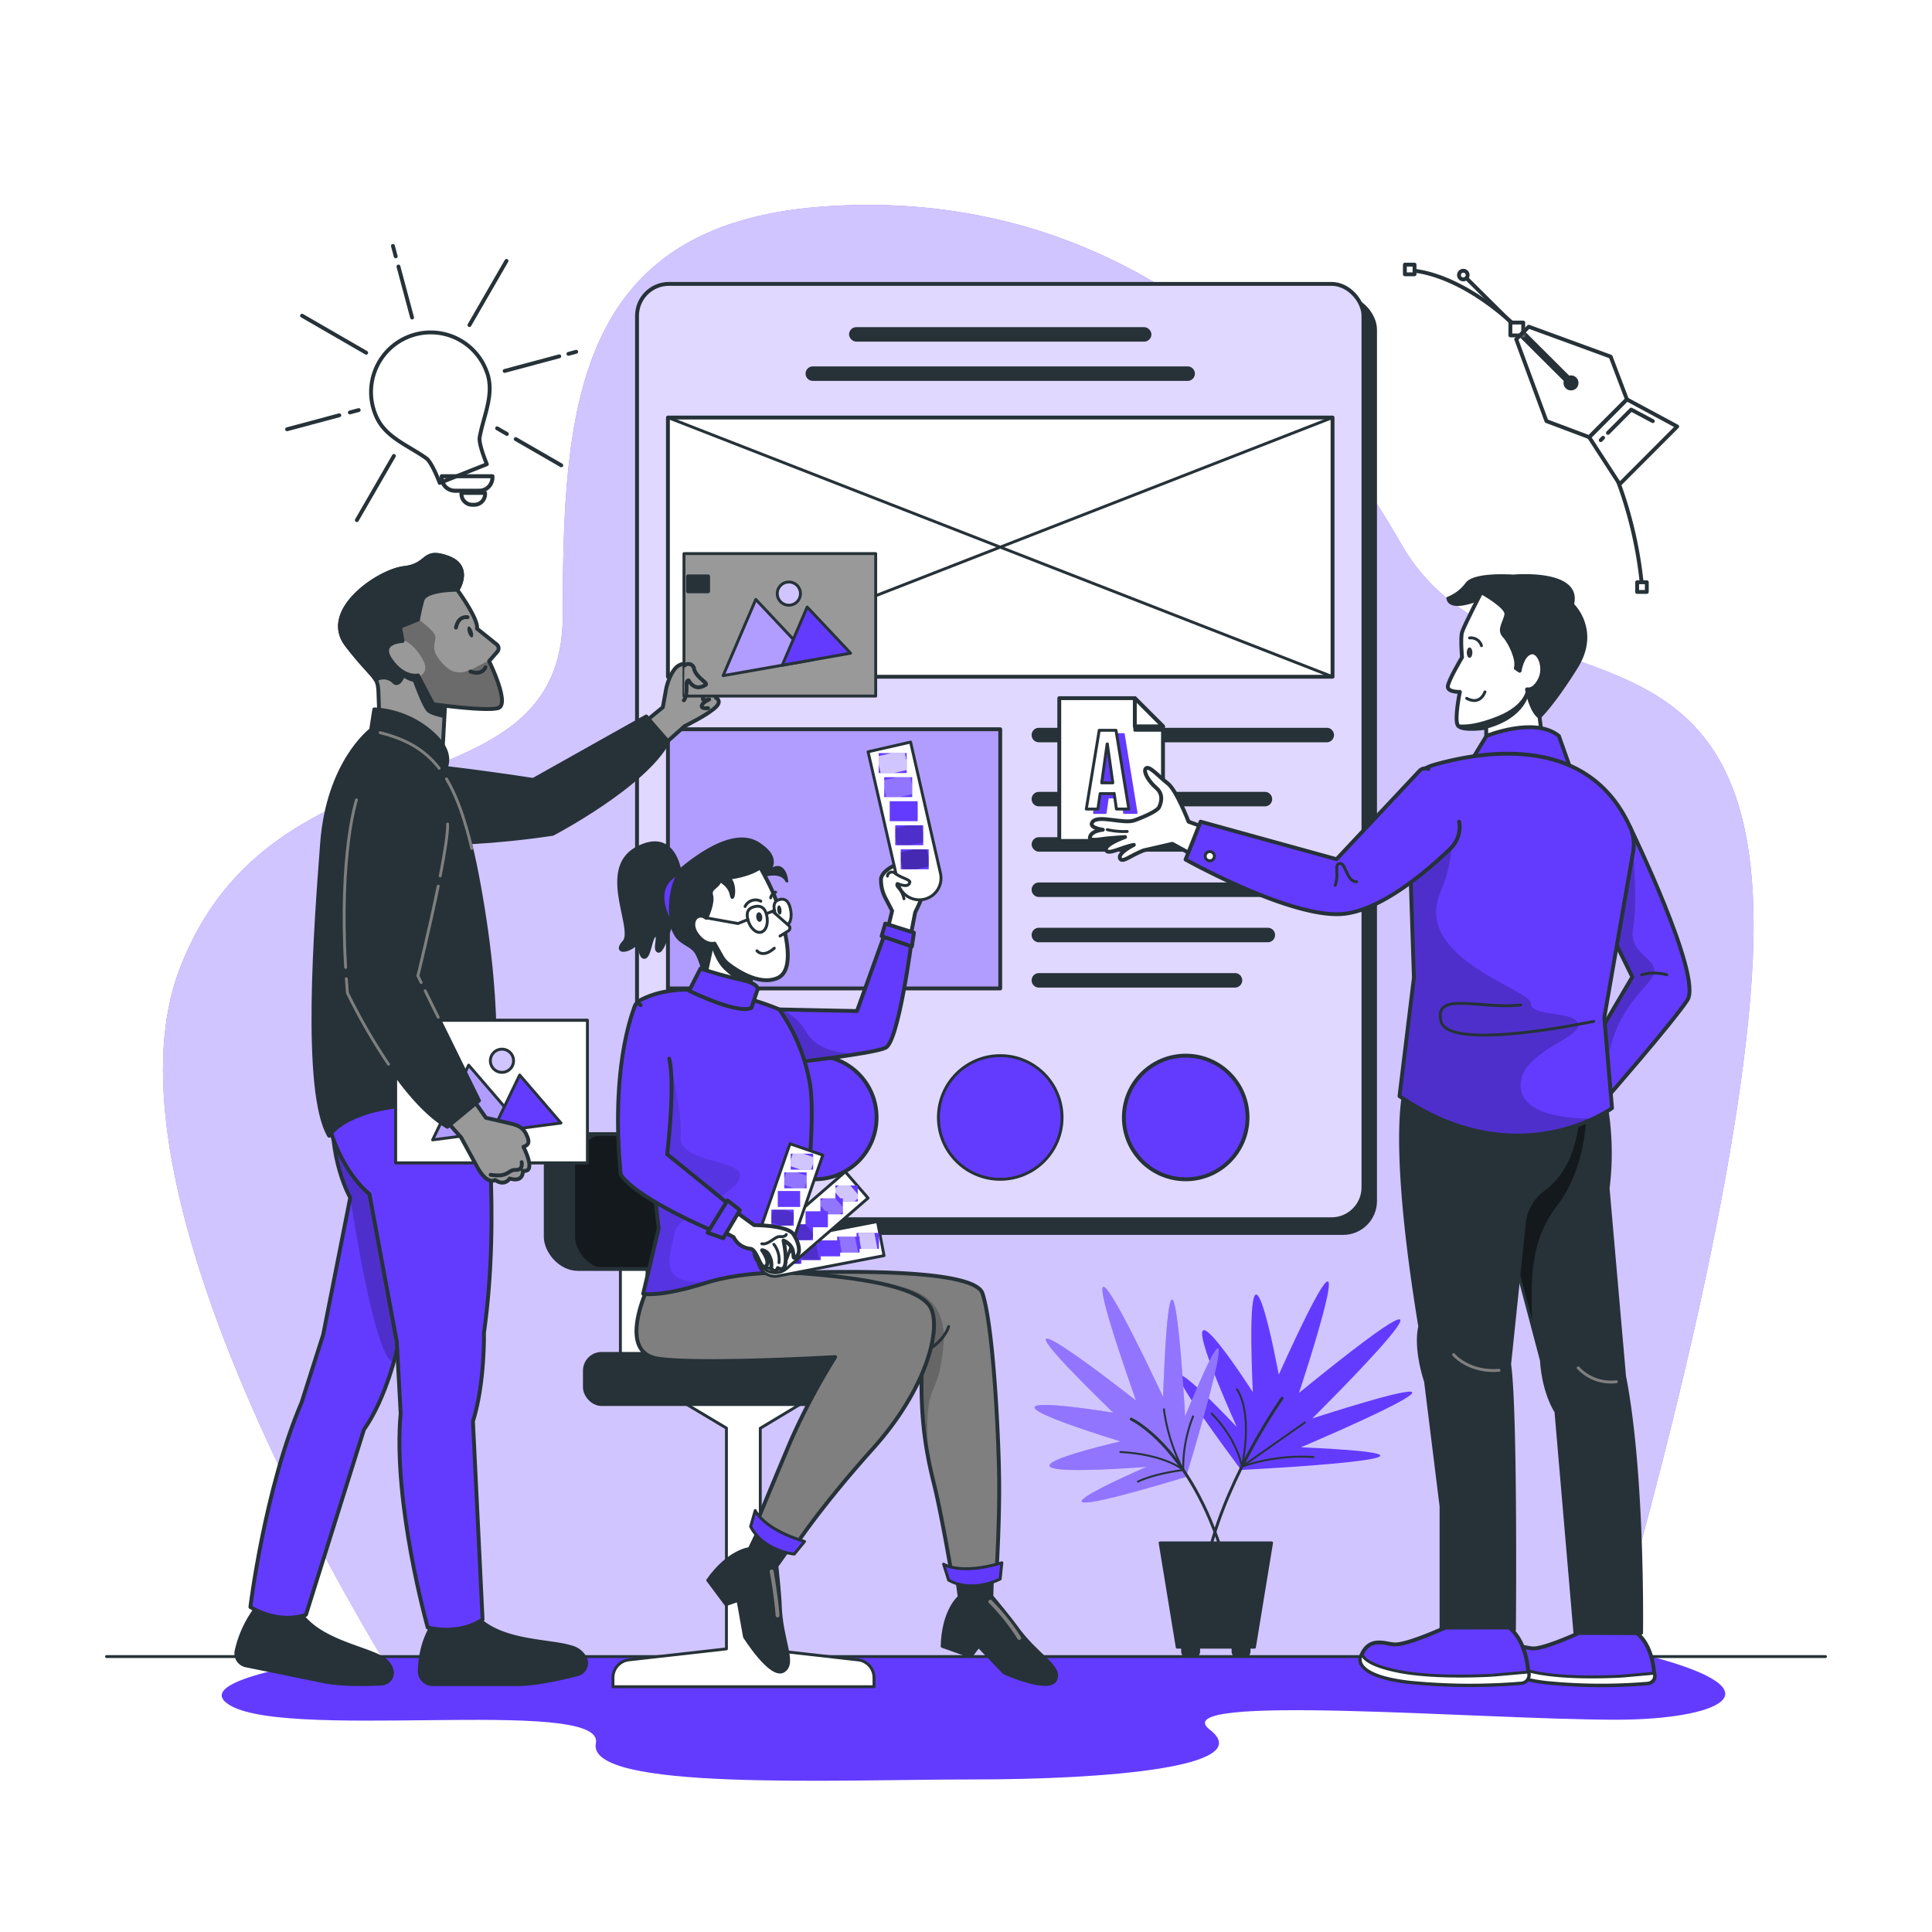 <svg class="animated" id="freepik_stories-design-team" xmlns="http://www.w3.org/2000/svg" xmlns:xlink="http://www.w3.org/1999/xlink" viewBox="0 0 500 500" version="1.1" xmlns:svgjs="http://svgjs.com/svgjs"><style>svg#freepik_stories-design-team:not(.animated) .animable {opacity: 0;}svg#freepik_stories-design-team.animated #freepik--background-simple--inject-33 {animation: 1s 1 forwards cubic-bezier(.36,-0.01,.5,1.38) lightSpeedRight;animation-delay: 0s;}svg#freepik_stories-design-team.animated #freepik--Plant--inject-33 {animation: 1s 1 forwards cubic-bezier(.36,-0.01,.5,1.38) slideLeft;animation-delay: 0s;}svg#freepik_stories-design-team.animated #freepik--Shadow--inject-33 {animation: 1s 1 forwards cubic-bezier(.36,-0.01,.5,1.38) slideRight;animation-delay: 0s;}svg#freepik_stories-design-team.animated #freepik--Floor--inject-33 {animation: 1s 1 forwards cubic-bezier(.36,-0.01,.5,1.38) slideDown;animation-delay: 0s;}svg#freepik_stories-design-team.animated #freepik--Layout--inject-33 {animation: 1s 1 forwards cubic-bezier(.36,-0.01,.5,1.38) slideLeft;animation-delay: 0s;}svg#freepik_stories-design-team.animated #freepik--character-3--inject-33 {animation: 1s 1 forwards cubic-bezier(.36,-0.01,.5,1.38) lightSpeedRight;animation-delay: 0s;}svg#freepik_stories-design-team.animated #freepik--character-2--inject-33 {animation: 1s 1 forwards cubic-bezier(.36,-0.01,.5,1.38) slideRight;animation-delay: 0s;}svg#freepik_stories-design-team.animated #freepik--character-1--inject-33 {animation: 1s 1 forwards cubic-bezier(.36,-0.01,.5,1.38) lightSpeedLeft;animation-delay: 0s;}svg#freepik_stories-design-team.animated #freepik--Tool--inject-33 {animation: 1s 1 forwards cubic-bezier(.36,-0.01,.5,1.38) slideLeft;animation-delay: 0s;}svg#freepik_stories-design-team.animated #freepik--light-bulb--inject-33 {animation: 1s 1 forwards cubic-bezier(.36,-0.01,.5,1.38) slideLeft;animation-delay: 0s;}            @keyframes lightSpeedRight {              from {                transform: translate3d(50%, 0, 0) skewX(-20deg);                opacity: 0;              }              60% {                transform: skewX(10deg);                opacity: 1;              }              80% {                transform: skewX(-2deg);              }              to {                opacity: 1;                transform: translate3d(0, 0, 0);              }            }                    @keyframes slideLeft {                0% {                    opacity: 0;                    transform: translateX(-30px);                }                100% {                    opacity: 1;                    transform: translateX(0);                }            }                    @keyframes slideRight {                0% {                    opacity: 0;                    transform: translateX(30px);                }                100% {                    opacity: 1;                    transform: translateX(0);                }            }                    @keyframes slideDown {                0% {                    opacity: 0;                    transform: translateY(-30px);                }                100% {                    opacity: 1;                    transform: translateY(0);                }            }                    @keyframes lightSpeedLeft {              from {                transform: translate3d(-50%, 0, 0) skewX(20deg);                opacity: 0;              }              60% {                transform: skewX(-10deg);                opacity: 1;              }              80% {                transform: skewX(2deg);              }              to {                opacity: 1;                transform: translate3d(0, 0, 0);              }            }        </style><g id="freepik--background-simple--inject-33" class="animable" style="transform-origin: 248.004px 240.873px;"><path d="M362.46,140.51c-33.6-59-86.46-91.92-150.16-87S145.65,106,145.65,159.34c0,52.72-75.28,28.13-99.28,91.72-18.7,49.55,29.94,140.08,52.34,177.66H416.47c12.33-42.59,34.73-126.41,37.16-180.66C458,150.52,389.27,187.61,362.46,140.51Z" style="fill: rgb(99, 59, 255); transform-origin: 248.004px 240.873px;" id="elq8u888gp5h" class="animable"></path><g id="elii0ebzscjqd"><path d="M362.46,140.51c-33.6-59-86.46-91.92-150.16-87S145.65,106,145.65,159.34c0,52.72-75.28,28.13-99.28,91.72-18.7,49.55,29.94,140.08,52.34,177.66H416.47c12.33-42.59,34.73-126.41,37.16-180.66C458,150.52,389.27,187.61,362.46,140.51Z" style="fill: rgb(255, 255, 255); opacity: 0.7; transform-origin: 248.004px 240.873px;" class="animable"></path></g></g><g id="freepik--Plant--inject-33" class="animable" style="transform-origin: 316.617px 380.205px;"><path d="M336.18,360.48s20.5-61.65-5.24-4.71c0,0-9.08-49.56-6.71,4.52,0,0-26.54-41.5-4.16,9,0,0-34.44-36.73,1.12,11.13,0,0,69.46-3.49,15.49-5.86,0,0,62.83-26.62,2.94-7.48C339.62,367.1,393.17,314.07,336.18,360.48Z" style="fill: rgb(99, 59, 255); transform-origin: 335.293px 356.025px;" id="elmf9l4tpz6pc" class="animable"></path><path d="M331.81,361.85S318,381.32,313,401.5" style="fill: none; stroke: rgb(38, 50, 56); stroke-linecap: round; stroke-linejoin: round; stroke-width: 0.75px; transform-origin: 322.405px 381.675px;" id="el0v06jie4xltg" class="animable"></path><path d="M294,362.46s-48.34-38.08-5.89,3.15c0,0-47.06-7.83,1.87,7.43,0,0-45.5,10.31,6.7,6.6,0,0-43.79,18.88,10.28,2.58,0,0,19.21-63-.25-15.68,0,0-3.52-64.53-5.71-5C301,361.52,270.92,296.78,294,362.46Z" style="fill: rgb(99, 59, 255); transform-origin: 291.581px 360.938px;" id="elstlhr2i9xmc" class="animable"></path><g id="elq5su58kxv8n"><path d="M294,362.46s-48.34-38.08-5.89,3.15c0,0-47.06-7.83,1.87,7.43,0,0-45.5,10.31,6.7,6.6,0,0-43.79,18.88,10.28,2.58,0,0,19.21-63-.25-15.68,0,0-3.52-64.53-5.71-5C301,361.52,270.92,296.78,294,362.46Z" style="fill: rgb(255, 255, 255); opacity: 0.3; transform-origin: 291.581px 360.938px;" class="animable"></path></g><path d="M316.76,403.35c-8.69-29-24-36.08-24-36.08" style="fill: none; stroke: rgb(38, 50, 56); stroke-linecap: round; stroke-linejoin: round; stroke-width: 0.75px; transform-origin: 304.76px 385.31px;" id="elwrmm0r2l4j" class="animable"></path><path d="M313.56,365.83s6.2,5.82,7.85,13.73a48,48,0,0,1,18.51-2.49" style="fill: none; stroke: rgb(38, 50, 56); stroke-linecap: round; stroke-linejoin: round; stroke-width: 0.5px; transform-origin: 326.74px 372.695px;" id="els9heembnof" class="animable"></path><path d="M320.11,359.56s4.26,5.17,1.3,20l16.3-11.43" style="fill: none; stroke: rgb(38, 50, 56); stroke-linecap: round; stroke-linejoin: round; stroke-width: 0.5px; transform-origin: 328.91px 369.56px;" id="els2w6fk4osr" class="animable"></path><path d="M308.77,366.56a35.38,35.38,0,0,0-2.54,13.88s-7,.78-11.74,3" style="fill: none; stroke: rgb(38, 50, 56); stroke-linecap: round; stroke-linejoin: round; stroke-width: 0.5px; transform-origin: 301.63px 375px;" id="elx0k3q8qq6nn" class="animable"></path><path d="M301.22,364.72a47.42,47.42,0,0,0,5,15.72s-4.46-4-16.26-4.66" style="fill: none; stroke: rgb(38, 50, 56); stroke-linecap: round; stroke-linejoin: round; stroke-width: 0.5px; transform-origin: 298.09px 372.58px;" id="elvq4j8kiqa0d" class="animable"></path><path d="M300.24,399.29h28.84l-4.43,27h-1.4v1.08a1.4,1.4,0,0,1-1.4,1.41h-1.34a1.4,1.4,0,0,1-1.4-1.41v-1.08h-8.9v1.08a1.41,1.41,0,0,1-1.41,1.41h-1.34a1.41,1.41,0,0,1-1.4-1.41v-1.08h-1.4Z" style="fill: rgb(38, 50, 56); stroke: rgb(38, 50, 56); stroke-linecap: round; stroke-linejoin: round; stroke-width: 0.75px; transform-origin: 314.66px 414.035px;" id="el829dx67ov64" class="animable"></path></g><g id="freepik--Shadow--inject-33" class="animable" style="transform-origin: 251.935px 444.79px;"><path d="M427.41,428.72H89.91c-20.37,3.12-36.71,7.16-31.58,11.76,12,10.77,98.42-1.81,95.88,10.66s62.27,9.38,97.53,9.38,73.75-3.31,61.36-12.88,69.86-2.58,105.21-2.58C444.11,445.06,461.79,437.86,427.41,428.72Z" style="fill: rgb(99, 59, 255); transform-origin: 251.935px 444.79px;" id="elt1j9wmgwwbh" class="animable"></path></g><g id="freepik--Floor--inject-33" class="animable" style="transform-origin: 250px 428.72px;"><line x1="27.57" y1="428.72" x2="472.43" y2="428.72" style="fill: none; stroke: rgb(38, 50, 56); stroke-linecap: round; stroke-linejoin: round; stroke-width: 0.75px; transform-origin: 250px 428.72px;" id="elw93rmttvisl" class="animable"></line></g><g id="freepik--Layout--inject-33" class="animable" style="transform-origin: 260.36px 196.28px;"><rect x="167.86" y="77.02" width="188" height="242.07" rx="8.26" style="fill: rgb(38, 50, 56); stroke: rgb(38, 50, 56); stroke-linecap: round; stroke-linejoin: round; transform-origin: 261.86px 198.055px;" id="el3fltiokq0ht" class="animable"></rect><rect x="164.86" y="73.47" width="188" height="242.07" rx="8.26" style="fill: rgb(99, 59, 255); transform-origin: 258.86px 194.505px;" id="el3t4qtuqckg6" class="animable"></rect><g style="clip-path: url(&quot;#freepik--clip-path--inject-33&quot;); transform-origin: 258.86px 194.505px;" id="elbfo7f0zbekn" class="animable"><g id="els3jg3vgvio"><rect x="164.86" y="73.47" width="188" height="242.07" rx="8.26" style="fill: rgb(255, 255, 255); opacity: 0.8; transform-origin: 258.86px 194.505px;" class="animable"></rect></g></g><rect x="164.86" y="73.47" width="188" height="242.07" rx="8.26" style="fill: none; stroke: rgb(38, 50, 56); stroke-linecap: round; stroke-linejoin: round; transform-origin: 258.86px 194.505px;" id="elapdup5n18y" class="animable"></rect><rect x="172.86" y="108.06" width="172" height="67.08" style="fill: rgb(255, 255, 255); stroke: rgb(38, 50, 56); stroke-linecap: round; stroke-linejoin: round; transform-origin: 258.86px 141.6px;" id="elyapep4zgv1t" class="animable"></rect><line x1="344.86" y1="175.14" x2="172.86" y2="108.06" style="fill: none; stroke: rgb(38, 50, 56); stroke-linecap: round; stroke-linejoin: round; stroke-width: 0.75px; transform-origin: 258.86px 141.6px;" id="elan1zba4lfom" class="animable"></line><line x1="172.86" y1="175.14" x2="344.86" y2="108.06" style="fill: none; stroke: rgb(38, 50, 56); stroke-linecap: round; stroke-linejoin: round; stroke-width: 0.75px; transform-origin: 258.86px 141.6px;" id="elgnswwrwtdzj" class="animable"></line><rect x="172.86" y="188.73" width="86" height="67.08" style="fill: rgb(99, 59, 255); transform-origin: 215.86px 222.27px;" id="el5sp5h6c4g1u" class="animable"></rect><g style="clip-path: url(&quot;#freepik--clip-path-2--inject-33&quot;); transform-origin: 215.86px 222.27px;" id="elulopgz4c1ee" class="animable"><g id="ely87yz4vwl5d"><rect x="172.86" y="188.73" width="86" height="67.08" style="fill: rgb(255, 255, 255); opacity: 0.5; transform-origin: 215.86px 222.27px;" class="animable"></rect></g></g><rect x="172.86" y="188.73" width="86" height="67.08" style="fill: none; stroke: rgb(38, 50, 56); stroke-linecap: round; stroke-linejoin: round; transform-origin: 215.86px 222.27px;" id="elwzxcz5h070f" class="animable"></rect><rect x="220.11" y="85.04" width="77.5" height="3" rx="1.5" style="fill: rgb(38, 50, 56); stroke: rgb(38, 50, 56); stroke-linecap: round; stroke-linejoin: round; stroke-width: 0.75px; transform-origin: 258.86px 86.54px;" id="el3n77kuswv3c" class="animable"></rect><path d="M343.36,191.73h-74.5a1.5,1.5,0,0,1-1.5-1.5h0a1.5,1.5,0,0,1,1.5-1.5h74.5a1.5,1.5,0,0,1,1.5,1.5h0A1.5,1.5,0,0,1,343.36,191.73Z" style="fill: rgb(38, 50, 56); stroke: rgb(38, 50, 56); stroke-linecap: round; stroke-linejoin: round; stroke-width: 0.75px; transform-origin: 306.11px 190.23px;" id="eluoeyl60bbm9" class="animable"></path><path d="M327.36,208.31h-58.5a1.5,1.5,0,0,1-1.5-1.5h0a1.5,1.5,0,0,1,1.5-1.5h58.5a1.5,1.5,0,0,1,1.5,1.5h0A1.5,1.5,0,0,1,327.36,208.31Z" style="fill: rgb(38, 50, 56); stroke: rgb(38, 50, 56); stroke-linecap: round; stroke-linejoin: round; stroke-width: 0.75px; transform-origin: 298.11px 206.81px;" id="eldmb9fjcxxu4" class="animable"></path><rect x="267.36" y="217.04" width="53.75" height="3" rx="1.5" style="fill: rgb(38, 50, 56); stroke: rgb(38, 50, 56); stroke-linecap: round; stroke-linejoin: round; stroke-width: 0.75px; transform-origin: 294.235px 218.54px;" id="elxh3ke6i4jhs" class="animable"></rect><path d="M334.36,231.76h-65.5a1.5,1.5,0,0,1-1.5-1.5h0a1.5,1.5,0,0,1,1.5-1.5h65.5a1.5,1.5,0,0,1,1.5,1.5h0A1.5,1.5,0,0,1,334.36,231.76Z" style="fill: rgb(38, 50, 56); stroke: rgb(38, 50, 56); stroke-linecap: round; stroke-linejoin: round; stroke-width: 0.75px; transform-origin: 301.61px 230.26px;" id="el1yhe4o3zvpd" class="animable"></path><path d="M328.11,243.48H268.86a1.5,1.5,0,0,1-1.5-1.5h0a1.5,1.5,0,0,1,1.5-1.5h59.25a1.5,1.5,0,0,1,1.5,1.5h0A1.5,1.5,0,0,1,328.11,243.48Z" style="fill: rgb(38, 50, 56); stroke: rgb(38, 50, 56); stroke-linecap: round; stroke-linejoin: round; stroke-width: 0.75px; transform-origin: 298.485px 241.98px;" id="eldqa6epw3gv" class="animable"></path><path d="M319.61,255.21H268.86a1.5,1.5,0,0,1-1.5-1.5h0a1.5,1.5,0,0,1,1.5-1.5h50.75a1.5,1.5,0,0,1,1.5,1.5h0A1.5,1.5,0,0,1,319.61,255.21Z" style="fill: rgb(38, 50, 56); stroke: rgb(38, 50, 56); stroke-linecap: round; stroke-linejoin: round; stroke-width: 0.75px; transform-origin: 294.235px 253.71px;" id="elswwfn2mc3yr" class="animable"></path><path d="M307.36,98.2h-97a1.5,1.5,0,0,1-1.5-1.5h0a1.5,1.5,0,0,1,1.5-1.5h97a1.5,1.5,0,0,1,1.5,1.5h0A1.5,1.5,0,0,1,307.36,98.2Z" style="fill: rgb(38, 50, 56); stroke: rgb(38, 50, 56); stroke-linecap: round; stroke-linejoin: round; stroke-width: 0.75px; transform-origin: 258.86px 96.7px;" id="el8jjjnno0vob" class="animable"></path><circle cx="258.86" cy="289.2" r="16" style="fill: rgb(99, 59, 255); stroke: rgb(38, 50, 56); stroke-linecap: round; stroke-linejoin: round; stroke-width: 0.75px; transform-origin: 258.86px 289.2px;" id="elt76el2qhc4n" class="animable"></circle><circle cx="210.86" cy="289.2" r="16" style="fill: rgb(99, 59, 255); stroke: rgb(38, 50, 56); stroke-linecap: round; stroke-linejoin: round; transform-origin: 210.86px 289.2px;" id="ellpbxz6bcvr" class="animable"></circle><circle cx="306.86" cy="289.2" r="16" style="fill: rgb(99, 59, 255); stroke: rgb(38, 50, 56); stroke-linecap: round; stroke-linejoin: round; transform-origin: 306.86px 289.2px;" id="eln07jer19qfh" class="animable"></circle></g><g id="freepik--character-3--inject-33" class="animable" style="transform-origin: 355.693px 292.554px;"><polygon points="300.98 217.64 274.14 217.64 274.14 180.69 293.69 180.69 300.98 187.97 300.98 217.64" style="fill: rgb(255, 255, 255); stroke: rgb(38, 50, 56); stroke-linecap: round; stroke-linejoin: round; transform-origin: 287.56px 199.165px;" id="eltyuxzg4wlm" class="animable"></polygon><polygon points="293.69 180.69 293.69 180.69 293.69 181.69 293.69 188.98 300.98 188.98 300.98 187.97 293.69 180.69" style="fill: rgb(38, 50, 56); stroke: rgb(38, 50, 56); stroke-linecap: round; stroke-linejoin: round; stroke-width: 0.75px; transform-origin: 297.335px 184.835px;" id="elmza78azcszn" class="animable"></polygon><polygon points="293.69 187.98 300.98 187.98 293.69 180.69 293.69 187.98" style="fill: rgb(255, 255, 255); stroke: rgb(38, 50, 56); stroke-linecap: round; stroke-linejoin: round; transform-origin: 297.335px 184.335px;" id="elfi11pewg9ee" class="animable"></polygon><path d="M286.48,190h4.34l3.32,20.38h-3.21l-.58-4.05v.06h-3.64l-.58,4h-3ZM290,203.6l-1.42-10.07h-.06l-1.4,10.07Z" style="fill: rgb(99, 59, 255); stroke: rgb(99, 59, 255); stroke-linecap: round; stroke-linejoin: round; stroke-width: 0.5px; transform-origin: 288.635px 200.195px;" id="eldxglc3afo2" class="animable"></path><path d="M284.48,189h4.34l3.32,20.38h-3.21l-.58-4.05v.06h-3.64l-.58,4h-3ZM288,202.6l-1.42-10.07h-.06l-1.4,10.07Z" style="fill: rgb(255, 255, 255); stroke: rgb(38, 50, 56); stroke-linecap: round; stroke-linejoin: round; stroke-width: 0.75px; transform-origin: 286.635px 199.195px;" id="elq2dcdto6gkn" class="animable"></path><path d="M380.93,284.11l18,68s.25,7.5,3.75,13.25l4.91,57.28s3.75,5.75,17.25,0c0,0,.59-41-4.41-66.53l-4.25-48.58a73.07,73.07,0,0,0-.75-22.92Z" style="fill: rgb(38, 50, 56); transform-origin: 402.896px 354.653px;" id="elwdcko61ipk" class="animable"></path><g style="clip-path: url(&quot;#freepik--clip-path-3--inject-33&quot;); transform-origin: 400.055px 316.84px;" id="el4usl773zabr" class="animable"><g id="elqwfxp3blvbk"><path d="M410.42,290.66c-2.45.86-5.14,1.38-7.53,2a3.63,3.63,0,0,1-.45.1c-2.06,5-4.12,10-6.43,14.94-2.72,5.8-6.2,13.1-6.32,20a4.25,4.25,0,0,1,3.7,3.53,47,47,0,0,0,1,4.8c.6,1.85,1.33,3.58,1.79,5.5.12.5.24,1,.35,1.49-.26-10.84-.92-21.39,6.35-30.88C408.17,305.3,409.9,296.73,410.42,290.66Z" style="opacity: 0.5; transform-origin: 400.055px 316.84px;" class="animable"></path></g></g><path d="M380.93,284.11l18,68s.25,7.5,3.75,13.25l4.91,57.28s3.75,5.75,17.25,0c0,0,.59-41-4.41-66.53l-4.25-48.58a73.07,73.07,0,0,0-.75-22.92Z" style="fill: none; stroke: rgb(38, 50, 56); stroke-linecap: round; stroke-linejoin: round; stroke-width: 0.75px; transform-origin: 402.896px 354.653px;" id="elrn7je8smkd" class="animable"></path><path d="M408.63,422.61s-8.67,4-11.78,4c-2.13,0-6.11-2.15-8,2.84,0,0-2.26,4.41,11.44,6a143.86,143.86,0,0,0,26.2.19,1.9,1.9,0,0,0,1.72-2.25l-.17-.89s-.34-6.56-4.42-9.85Z" style="fill: rgb(99, 59, 255); stroke: rgb(38, 50, 56); stroke-linecap: round; stroke-linejoin: round; transform-origin: 408.477px 429.378px;" id="elvl4k3aoeqpt" class="animable"></path><path d="M397.8,432.92c-8.91-1.74-8.68-4.19-8.68-4.19h0c-.11.22-.21.44-.31.69,0,0-2.26,4.41,11.44,6a143.86,143.86,0,0,0,26.2.19,1.9,1.9,0,0,0,1.72-2.25l-.07-.33-8.13.73S406.7,434.65,397.8,432.92Z" style="fill: rgb(255, 255, 255); stroke: rgb(38, 50, 56); stroke-linecap: round; stroke-linejoin: round; stroke-width: 0.75px; transform-origin: 408.437px 432.423px;" id="el4bi6r2xtkwi" class="animable"></path><path d="M408.44,354a11.56,11.56,0,0,0,9.87,3.59" style="fill: none; stroke: rgb(127, 127, 127); stroke-linecap: round; stroke-linejoin: round; stroke-width: 0.75px; transform-origin: 413.375px 355.838px;" id="elbuwrcy400ha" class="animable"></path><path d="M363.69,281.33s-4.5,11.75,3.75,62c0,0-1.5,4.75,1.5,14.25l4,32.25v32s2.75,6.75,19,0c0,0,.5-56.75-1.25-68.75l3.83-36.62a12.3,12.3,0,0,1,5-8.61c3.57-2.63,8.15-8.14,8.9-19.31Z" style="fill: rgb(38, 50, 56); stroke: rgb(38, 50, 56); stroke-linecap: round; stroke-linejoin: round; stroke-width: 0.75px; transform-origin: 385.443px 353.08px;" id="elt8sr7jxe7m" class="animable"></path><path d="M374.06,421.21s-9.57,4.4-13,4.37c-2.35,0-6.75-2.37-8.87,3.13,0,0-2.5,4.87,12.62,6.62a159.6,159.6,0,0,0,28.93.22,2.09,2.09,0,0,0,1.88-2.49l-.18-1s-.38-7.25-4.88-10.87Z" style="fill: rgb(99, 59, 255); stroke: rgb(38, 50, 56); stroke-linecap: round; stroke-linejoin: round; transform-origin: 373.848px 428.646px;" id="elkskq7yk79fa" class="animable"></path><path d="M362.1,432.58c-9.83-1.91-9.57-4.61-9.57-4.61v0a6.68,6.68,0,0,0-.34.76s-2.5,4.87,12.62,6.62a159.6,159.6,0,0,0,28.93.22,2.09,2.09,0,0,0,1.88-2.49l-.07-.36-9,.8S371.94,434.5,362.1,432.58Z" style="fill: rgb(255, 255, 255); stroke: rgb(38, 50, 56); stroke-linecap: round; stroke-linejoin: round; stroke-width: 0.75px; transform-origin: 373.848px 432.046px;" id="elhgrz4juswgp" class="animable"></path><path d="M376.19,350.58s3.92,4.7,11.75,4.06" style="fill: none; stroke: rgb(127, 127, 127); stroke-linecap: round; stroke-linejoin: round; stroke-width: 0.75px; transform-origin: 382.065px 352.64px;" id="elagbpd0ighku" class="animable"></path><path d="M383.4,154.83s-8.09,3.63-8.71,0a11.07,11.07,0,0,0,4.91-3.75c2-2.75,12-2,12-2s17.63-1.65,15.38,7.37c0,0,7,6.61,1,16.24s-9.46,12.85-9.46,12.85l-6-1-8.34-25.37Z" style="fill: rgb(38, 50, 56); stroke: rgb(38, 50, 56); stroke-linecap: round; stroke-linejoin: round; stroke-width: 0.75px; transform-origin: 392.55px 167.251px;" id="ela0iwmjligz" class="animable"></path><path d="M384.63,192.13v-3.79s-6.49,1-7.38-.67.56-8.61.56-8.61-3.12.11-3.12-1.34,3.68-7.59,3.68-7.59-.44-4.92,0-6.48,5-10.39,5-10.39,6.7,3.68,6.48,5.69-2.12,3.91-.56,5.59,3.69,6.2,3,8.35l1,.7s.56-4,2.8-4.69,4,3.79,2.45,6.92-3.35,2.57-3.35,2.57.9,5.37,3.24,7.15l.71,5.59Z" style="fill: rgb(255, 255, 255); transform-origin: 386.915px 172.695px;" id="elp29702dvn59" class="animable"></path><g style="clip-path: url(&quot;#freepik--clip-path-4--inject-33&quot;); transform-origin: 385.935px 183.96px;" id="elzrs6eb5aba" class="animable"><path d="M377.25,187.67s3.31.83,10.56-2.13,7.43-7.15,7.43-7.15l.32.57s-.62,6.58-10.93,9.38c-8.32,2.25-8.32.62-8.32.62Z" style="fill: rgb(38, 50, 56); stroke: rgb(38, 50, 56); stroke-linecap: round; stroke-linejoin: round; stroke-width: 0.5px; transform-origin: 385.935px 183.96px;" id="elgp19zvnasmw" class="animable"></path></g><path d="M384.63,192.13v-3.79s-6.49,1-7.38-.67.56-8.61.56-8.61-3.12.11-3.12-1.34,3.68-7.59,3.68-7.59-.44-4.92,0-6.48,5-10.39,5-10.39,6.7,3.68,6.48,5.69-2.12,3.91-.56,5.59,3.69,6.2,3,8.35l1,.7s.56-4,2.8-4.69,4,3.79,2.45,6.92-3.35,2.57-3.35,2.57.9,5.37,3.24,7.15l.71,5.59Z" style="fill: none; stroke: rgb(38, 50, 56); stroke-linecap: round; stroke-linejoin: round; transform-origin: 386.915px 172.695px;" id="el5zcepa3n7oc" class="animable"></path><path d="M384.3,179.06s-1.13,3.61-4.73,1.67" style="fill: none; stroke: rgb(38, 50, 56); stroke-linecap: round; stroke-linejoin: round; stroke-width: 0.75px; transform-origin: 381.935px 180.181px;" id="elwhepax8kys" class="animable"></path><path d="M380.33,165.1a2.84,2.84,0,0,1,3.07,2" style="fill: none; stroke: rgb(38, 50, 56); stroke-linecap: round; stroke-linejoin: round; stroke-width: 0.75px; transform-origin: 381.865px 166.089px;" id="el9o6z9s34z5" class="animable"></path><path d="M379.6,168.9c0,.74.33,1.34.73,1.34s.72-.6.72-1.34-.32-1.34-.72-1.34S379.6,168.16,379.6,168.9Z" style="fill: rgb(46, 53, 58); transform-origin: 380.325px 168.9px;" id="elhydy0kkniys" class="animable"></path><path d="M421.81,213.93s18.88,38.87,14.88,44.89-21.25,25.76-21.25,25.76l-7-8,14-23.76-7.25-14.74S411.94,226.52,421.81,213.93Z" style="fill: rgb(99, 59, 255); transform-origin: 422.843px 249.255px;" id="eld2fxqngofo" class="animable"></path><g style="clip-path: url(&quot;#freepik--clip-path-5--inject-33&quot;); transform-origin: 421.505px 247.82px;" id="elbh34pl1owwr" class="animable"><g id="el7h94mb0c02"><path d="M422.66,240.33c1.08-6,.24-17,0-19.44a192.2,192.2,0,0,1-4.45,22,5.37,5.37,0,0,1-.35,1c1.8,2.82,3.93,5.49,3.62,9.06s-3.79,8.22-5.82,11.22a5.66,5.66,0,0,1-.8.94,5.08,5.08,0,0,1,.39.93c.84,2.85.71,5.78.73,8.71,2.44-14.86,11.32-19.5,12.09-22.86C429,247.81,421.44,247.08,422.66,240.33Z" style="opacity: 0.2; transform-origin: 421.505px 247.82px;" class="animable"></path></g></g><path d="M421.81,213.93s18.88,38.87,14.88,44.89-21.25,25.76-21.25,25.76l-7-8,14-23.76-7.25-14.74S411.94,226.52,421.81,213.93Z" style="fill: none; stroke: rgb(38, 50, 56); stroke-linecap: round; stroke-linejoin: round; transform-origin: 422.843px 249.255px;" id="elgudp6frw23" class="animable"></path><path d="M424.87,252.27a12.26,12.26,0,0,1,6.48,0" style="fill: none; stroke: rgb(38, 50, 56); stroke-linecap: round; stroke-linejoin: round; stroke-width: 0.75px; transform-origin: 428.11px 252.052px;" id="elfhy2efp3hqn" class="animable"></path><path d="M380.19,197.83l4.5-7.36s12.5-5.11,18.75,0l3.5,9.86Z" style="fill: rgb(99, 59, 255); stroke: rgb(38, 50, 56); stroke-linecap: round; stroke-linejoin: round; transform-origin: 393.565px 194.264px;" id="elv5zzetwph4" class="animable"></path><path d="M362.19,283.67,365.92,253l-1.51-46a9,9,0,0,1,6.52-9c12.7-3.68,39.89-8.2,50.88,15.94a11,11,0,0,1,.85,6.45l-7.47,42.95,2,23.43S392.85,304.67,362.19,283.67Z" style="fill: rgb(99, 59, 255); transform-origin: 392.504px 244.47px;" id="elqz0o6b1ggz" class="animable"></path><g style="clip-path: url(&quot;#freepik--clip-path-6--inject-33&quot;); transform-origin: 387.045px 255.533px;" id="elqjejpr5oq2p" class="animable"><g id="elsqexsn19t1h"><path d="M393.56,281.33c-.62-9,15.63-12.5,14.88-16.21s-12.25-1.79-12.25-5.45-30.43-11.56-23.47-28.59a37.5,37.5,0,0,0,3.09-14.23,78.36,78.36,0,0,1-11,11.51,5.15,5.15,0,0,1,.25,2.28c0,.11.09.22.12.33a19,19,0,0,1,.16,7.79,5.78,5.78,0,0,1-.09,1.55,55.49,55.49,0,0,1,.44,8.88c0,.24.06.48.11.72a5.46,5.46,0,0,1-.08,2.29,4.67,4.67,0,0,1,.08,3.13c-.18.57-.37,1.14-.56,1.71a4.05,4.05,0,0,1,.12.85c.18,4.53-.79,9-1.56,13.41-.72,4.11-.86,8.32-1.62,12.42a4.89,4.89,0,0,1,1.41,1c2.62,2.64,7.39,4.36,10.83,5.68a64.55,64.55,0,0,0,12.39,3.24,38.17,38.17,0,0,0,25.1-4.2C408.82,289.53,394.12,289.4,393.56,281.33Z" style="opacity: 0.2; transform-origin: 387.045px 255.533px;" class="animable"></path></g></g><path d="M362.19,283.67,365.92,253l-1.51-46a9,9,0,0,1,6.52-9c12.7-3.68,39.89-8.2,50.88,15.94a11,11,0,0,1,.85,6.45l-7.47,42.95,2,23.43S392.85,304.67,362.19,283.67Z" style="fill: none; stroke: rgb(38, 50, 56); stroke-linecap: round; stroke-linejoin: round; transform-origin: 392.504px 244.47px;" id="elrkxwcohlvj" class="animable"></path><path d="M412.44,264.33s-37.5,8-39.5,0,10.5-3,20.62-4.25" style="fill: none; stroke: rgb(38, 50, 56); stroke-linecap: round; stroke-linejoin: round; stroke-width: 0.75px; transform-origin: 392.584px 263.776px;" id="el0ykmy4t0qk5r" class="animable"></path><path d="M319.6,217l-12-4.35s-3.15-8.22-5.41-9.92-5-5-5.74-3.74c-.53.89.85,3.26,2.77,4.91,2.08,1.79,1.18,4.06.75,5s-3.77,2.48-6.47,3.43-9-1.4-10.61.23,2.53,2.18,2.53,2.18-3.08.22-3.36,2c-.16,1.07,2.91.4,4.44.24s4.67-.36,4.67-.36-5.32,1.85-4.93,3.33,4.11-.77,7.2-1.3c0,0-4.15,2.06-3.6,3.44s2.54-.61,6.1-2l7.46-1.71L315.53,225Z" style="fill: rgb(255, 255, 255); stroke: rgb(38, 50, 56); stroke-linecap: round; stroke-linejoin: round; transform-origin: 300.827px 211.855px;" id="el76m67qvwbud" class="animable"></path><path d="M286.56,214.72a19.24,19.24,0,0,0,5.16.46" style="fill: none; stroke: rgb(38, 50, 56); stroke-linecap: round; stroke-linejoin: round; stroke-width: 0.75px; transform-origin: 289.14px 214.96px;" id="ely6q453klg6" class="animable"></path><path d="M369.65,199a2.11,2.11,0,0,0-2.31.52l-21.45,22.84-35.17-9.71-3.89,9.8s26.68,14.93,40.24,14.11c10.29-.63,22.87-11.7,28.34-17a7.77,7.77,0,0,0,2.22-6.91" style="fill: rgb(99, 59, 255); stroke: rgb(38, 50, 56); stroke-linecap: round; stroke-linejoin: round; transform-origin: 342.289px 217.723px;" id="eltkjdohj8yhs" class="animable"></path><path d="M314.27,221.41a1.19,1.19,0,1,1-1.37-1A1.18,1.18,0,0,1,314.27,221.41Z" style="fill: rgb(255, 255, 255); stroke: rgb(38, 50, 56); stroke-linecap: round; stroke-linejoin: round; stroke-width: 0.75px; transform-origin: 313.093px 221.583px;" id="el8t7sb4ho5wi" class="animable"></path><path d="M345.54,229.13c1.14-2.95-.42-5.38,1.18-5.66s1.72,4.78,4.37,4.71" style="fill: none; stroke: rgb(38, 50, 56); stroke-linecap: round; stroke-linejoin: round; stroke-width: 0.75px; transform-origin: 348.315px 226.294px;" id="eleac7xjudnm" class="animable"></path></g><g id="freepik--character-2--inject-33" class="animable" style="transform-origin: 207.344px 314.285px;"><path d="M222,429.57l-25.24-2.84v-57.1l12.95-7.78V359H175v2.83L188,369.59v57.14l-25.24,2.84a4.64,4.64,0,0,0-4.12,4.61v2.34h67.55v-2.34A4.64,4.64,0,0,0,222,429.57Z" style="fill: rgb(255, 255, 255); stroke: rgb(38, 50, 56); stroke-linecap: round; stroke-linejoin: round; stroke-width: 0.75px; transform-origin: 192.415px 397.76px;" id="elp3gvt3ufqwc" class="animable"></path><rect x="160.56" y="325.54" width="6.9" height="31.34" style="fill: rgb(255, 255, 255); stroke: rgb(38, 50, 56); stroke-linecap: round; stroke-linejoin: round; stroke-width: 0.75px; transform-origin: 164.01px 341.21px;" id="el93h5sszwnvv" class="animable"></rect><rect x="151.37" y="350.39" width="81.99" height="12.98" rx="4.33" style="fill: rgb(38, 50, 56); stroke: rgb(38, 50, 56); stroke-linecap: round; stroke-linejoin: round; transform-origin: 192.365px 356.88px;" id="elg1hwufe7x2q" class="animable"></rect><rect x="141.24" y="293.51" width="45.55" height="34.89" rx="8.32" style="fill: rgb(38, 50, 56); transform-origin: 164.015px 310.955px;" id="el1p0ug5kyiob" class="animable"></rect><g style="clip-path: url(&quot;#freepik--clip-path-7--inject-33&quot;); transform-origin: 171.615px 310.955px;" id="elrlbdpc64hqf" class="animable"><g id="el9tzqr2vxkq"><rect x="148.84" y="293.51" width="45.55" height="34.89" rx="8.32" style="opacity: 0.5; transform-origin: 171.615px 310.955px;" class="animable"></rect></g></g><rect x="141.24" y="293.51" width="45.55" height="34.89" rx="8.32" style="fill: none; stroke: rgb(38, 50, 56); stroke-linecap: round; stroke-linejoin: round; transform-origin: 164.015px 310.955px;" id="elrkc2z9rd1nb" class="animable"></rect><path d="M218.79,348.43a28.76,28.76,0,0,1,7.11-4.17" style="fill: none; stroke: rgb(38, 50, 56); stroke-linecap: round; stroke-linejoin: round; stroke-width: 0.75px; transform-origin: 222.345px 346.345px;" id="elujf1pwx7g7" class="animable"></path><path d="M223.08,341.89s-7.25,5.94-5.78,6.83" style="fill: none; stroke: rgb(38, 50, 56); stroke-linecap: round; stroke-linejoin: round; stroke-width: 0.75px; transform-origin: 220.092px 345.305px;" id="elz5sq174bn8" class="animable"></path><path d="M246,397.42l2.25,15.85s-4.21,3.44-4.42,12.8l7.42,2.64,2-2.64,6.62,6.9s11.73,5.28,13.33,1.75-4.87-6.14-10.34-13.9c-1.42-2-6.17-7.72-6.17-7.72l.47-16.54Z" style="fill: rgb(38, 50, 56); stroke: rgb(38, 50, 56); stroke-linecap: round; stroke-linejoin: round; stroke-width: 0.75px; transform-origin: 258.639px 416.248px;" id="elugifzzv8bb8" class="animable"></path><path d="M189.36,330.15s62.09-4.16,64.92,4.61,4.16,36.84,4.3,48-.74,25.25-.74,25.25a19.72,19.72,0,0,1-11.44,0s-2.73-16.19-4.7-24.06-4.06-18.37-2.87-35c0,0-59.5,9-59.83-1.44S189.36,330.15,189.36,330.15Z" style="fill: rgb(255, 255, 255); transform-origin: 218.794px 369.011px;" id="elf3fx80lm63o" class="animable"></path><g style="clip-path: url(&quot;#freepik--clip-path-8--inject-33&quot;); transform-origin: 218.794px 369.011px;" id="eli546puwgmkd" class="animable"><g id="elf4whsubtqdh"><path d="M189.36,330.15s62.09-4.16,64.92,4.61,4.16,36.84,4.3,48-.74,25.25-.74,25.25a19.72,19.72,0,0,1-11.44,0s-2.73-16.19-4.7-24.06-4.06-18.37-2.87-35c0,0-59.5,9-59.83-1.44S189.36,330.15,189.36,330.15Z" style="opacity: 0.5; transform-origin: 218.794px 369.011px;" class="animable"></path></g><g id="el8cbs5skwbkx"><path d="M233.1,333.09l1.08.48.43.17.26.12a6.91,6.91,0,0,1,1.31.73c4.45,2.17,6.55,6.13,5,11.18a6.26,6.26,0,0,1-.08.84,61.73,61.73,0,0,1-3,10.41,3.68,3.68,0,0,1,.47,2.28c-.16,1.27-.29,2.53-.39,3.8a6.3,6.3,0,0,1,.42,3.47,14.74,14.74,0,0,0-.16,2.3c.37,2.78.73,5.56,1.25,8.31l.6,2.3c0-.54,0-1.12-.06-1.77-1.16-22.81,2.36-13.54,3.91-29.28C245.37,336.59,237.22,333.76,233.1,333.09Z" style="opacity: 0.2; transform-origin: 238.683px 356.285px;" class="animable"></path></g></g><path d="M189.36,330.15s62.09-4.16,64.92,4.61,4.16,36.84,4.3,48-.74,25.25-.74,25.25a19.72,19.72,0,0,1-11.44,0s-2.73-16.19-4.7-24.06-4.06-18.37-2.87-35c0,0-59.5,9-59.83-1.44S189.36,330.15,189.36,330.15Z" style="fill: none; stroke: rgb(38, 50, 56); stroke-linecap: round; stroke-linejoin: round; transform-origin: 218.794px 369.011px;" id="elwiekk2err8c" class="animable"></path><path d="M245.5,343.3s-.64,2.88-4.66,5.67" style="fill: none; stroke: rgb(38, 50, 56); stroke-linecap: round; stroke-linejoin: round; stroke-width: 0.75px; transform-origin: 243.17px 346.135px;" id="elmi1myox33mf" class="animable"></path><path d="M259.28,404.44l-.43,4.2s-7.1,3.81-13.35.29l-1.3-4.13S248.43,407.7,259.28,404.44Z" style="fill: rgb(99, 59, 255); transform-origin: 251.74px 407.431px;" id="ellkth9sbl1lg" class="animable"></path><g style="clip-path: url(&quot;#freepik--clip-path-9--inject-33&quot;); transform-origin: 251.74px 407.431px;" id="eluxaa3j7n45" class="animable"><g id="elhzi74i9os4j"><path d="M259.28,404.44l-.43,4.2s-7.1,3.81-13.35.29l-1.3-4.13S248.43,407.7,259.28,404.44Z" style="fill: rgb(99, 59, 255); stroke: rgb(38, 50, 56); stroke-miterlimit: 10; stroke-width: 0.75px; opacity: 0.3; transform-origin: 251.74px 407.431px;" class="animable"></path></g></g><path d="M259.28,404.44l-.43,4.2s-7.1,3.81-13.35.29l-1.3-4.13S248.43,407.7,259.28,404.44Z" style="fill: none; stroke: rgb(38, 50, 56); stroke-linecap: round; stroke-linejoin: round; stroke-width: 0.75px; transform-origin: 251.74px 407.431px;" id="els0dt26505u" class="animable"></path><path d="M256.3,414.52a53.46,53.46,0,0,1,7.48,9.39" style="fill: none; stroke: rgb(127, 127, 127); stroke-linecap: round; stroke-linejoin: round; transform-origin: 260.04px 419.215px;" id="ell2h4pycnto" class="animable"></path><path d="M200.87,386.35l-6.93,14.43s-5.41.52-10.78,8.19l4.71,6.31L191,414.2l1.68,9.42s6.82,10.9,10.11,8.85-.63-7.81-.87-17.3c-.07-2.47-.85-9.85-.85-9.85l9.58-13.49Z" style="fill: rgb(38, 50, 56); stroke: rgb(38, 50, 56); stroke-linecap: round; stroke-linejoin: round; stroke-width: 0.75px; transform-origin: 196.905px 409.538px;" id="el5zwqalt3de2" class="animable"></path><path d="M168,332.49s-8.81,17.6,2.45,19.16,45.68-.44,45.68-.44a174.54,174.54,0,0,0-11.44,21.58c-4.46,10.54-8.91,21.39-8.91,21.39s1.93,5.2,9.8,6.24c0,0,6.39-10,20.35-25.55s17.83-31.2,14.86-36.55-18.42-8.24-43.38-9.39Z" style="fill: rgb(255, 255, 255); transform-origin: 203.223px 364.675px;" id="ell5dtrodtncq" class="animable"></path><g style="clip-path: url(&quot;#freepik--clip-path-10--inject-33&quot;); transform-origin: 203.223px 364.675px;" id="elnvlriw83rr" class="animable"><g id="eljo450gj6o0d"><path d="M168,332.49s-8.81,17.6,2.45,19.16,45.68-.44,45.68-.44a174.54,174.54,0,0,0-11.44,21.58c-4.46,10.54-8.91,21.39-8.91,21.39s1.93,5.2,9.8,6.24c0,0,6.39-10,20.35-25.55s17.83-31.2,14.86-36.55-18.42-8.24-43.38-9.39Z" style="opacity: 0.5; transform-origin: 203.223px 364.675px;" class="animable"></path></g></g><path d="M168,332.49s-8.81,17.6,2.45,19.16,45.68-.44,45.68-.44a174.54,174.54,0,0,0-11.44,21.58c-4.46,10.54-8.91,21.39-8.91,21.39s1.93,5.2,9.8,6.24c0,0,6.39-10,20.35-25.55s17.83-31.2,14.86-36.55-18.42-8.24-43.38-9.39Z" style="fill: none; stroke: rgb(38, 50, 56); stroke-linecap: round; stroke-linejoin: round; transform-origin: 203.223px 364.675px;" id="el19gc9w57qlp" class="animable"></path><path d="M208.22,398.93l-2.67,3.27s-8-.74-11.29-7.13l1.19-4.16S197.38,395.66,208.22,398.93Z" style="fill: rgb(99, 59, 255); transform-origin: 201.24px 396.555px;" id="el64gzsvgkvcl" class="animable"></path><g style="clip-path: url(&quot;#freepik--clip-path-11--inject-33&quot;); transform-origin: 201.24px 396.555px;" id="elrqg8fzhluy" class="animable"><g id="eljaafcdijt6b"><path d="M208.22,398.93l-2.67,3.27s-8-.74-11.29-7.13l1.19-4.16S197.38,395.66,208.22,398.93Z" style="fill: rgb(99, 59, 255); stroke: rgb(38, 50, 56); stroke-miterlimit: 10; stroke-width: 0.75px; opacity: 0.3; transform-origin: 201.24px 396.555px;" class="animable"></path></g></g><path d="M208.22,398.93l-2.67,3.27s-8-.74-11.29-7.13l1.19-4.16S197.38,395.66,208.22,398.93Z" style="fill: none; stroke: rgb(38, 50, 56); stroke-linecap: round; stroke-linejoin: round; stroke-width: 0.75px; transform-origin: 201.24px 396.555px;" id="eldb67muns7n" class="animable"></path><path d="M199.7,406.68c.4,2.18,1.15,6.62,1.54,11.41" style="fill: none; stroke: rgb(127, 127, 127); stroke-linecap: round; stroke-linejoin: round; transform-origin: 200.47px 412.385px;" id="elsloxr4qhk3a" class="animable"></path><path d="M196.49,227.22s7.65-3.8-.41-8.87-22.15,8.87-22.15,8.87l-1.37,6.51s.59,5.19,2.46,8.2c1.5,2.43,4.17,2.44,5.43,4.85,1.93,3.66,1.29,6.26,3.28,4.66,4.92-4,6.51-19.81,6.51-19.81Z" style="fill: rgb(38, 50, 56); stroke: rgb(38, 50, 56); stroke-linecap: round; stroke-linejoin: round; transform-origin: 186.166px 234.581px;" id="ele63o7vonxun" class="animable"></path><polygon points="193.54 258.45 194.87 250.65 184.81 241.98 181.97 255.04 193.54 258.45" style="fill: rgb(255, 255, 255); transform-origin: 188.42px 250.215px;" id="el1vgpxwv8c3p" class="animable"></polygon><g style="clip-path: url(&quot;#freepik--clip-path-12--inject-33&quot;); transform-origin: 190.16px 249.205px;" id="elgvfcwztjtul" class="animable"><path d="M183.83,242.89s.82,4.5,3.27,7.33,8.84,6.19,8.84,6.19l.55-5.36-10-7.62L184.81,242Z" style="fill: rgb(38, 50, 56); stroke: rgb(38, 50, 56); stroke-linecap: round; stroke-linejoin: round; stroke-width: 0.5px; transform-origin: 190.16px 249.205px;" id="el55s81ev4389" class="animable"></path></g><polygon points="193.54 258.45 194.87 250.65 184.81 241.98 181.97 255.04 193.54 258.45" style="fill: none; stroke: rgb(38, 50, 56); stroke-linecap: round; stroke-linejoin: round; transform-origin: 188.42px 250.215px;" id="el7fd2oyf9ikw" class="animable"></polygon><path d="M196.74,224.47s4.57,8,4.47,10.31c0,0,6,15.75,0,18.34-4.66,2-10.51-1.9-12.8-3.68a6.23,6.23,0,0,1-1.55-1.8l-1.95-3.43s-2.4.69-4.59-2.43.06-6.08,2.47-4.24c0,0,1.82-3.77,1.25-5.85s2.16-2.11,2.28-4.32C186.35,227.37,192.84,227.14,196.74,224.47Z" style="fill: rgb(255, 255, 255); transform-origin: 191.654px 239.073px;" id="elhtxu87zranf" class="animable"></path><path d="M196.74,224.47s4.57,8,4.47,10.31c0,0,6,15.75,0,18.34-4.66,2-10.51-1.9-12.8-3.68a6.23,6.23,0,0,1-1.55-1.8l-1.95-3.43s-2.4.69-4.59-2.43.06-6.08,2.47-4.24c0,0,1.82-3.77,1.25-5.85s2.16-2.11,2.28-4.32C186.35,227.37,192.84,227.14,196.74,224.47Z" style="fill: none; stroke: rgb(38, 50, 56); stroke-linecap: round; stroke-linejoin: round; transform-origin: 191.654px 239.073px;" id="el04c9sxl0bnco" class="animable"></path><path d="M195.9,246.06s1.48,2,4.49-.67" style="fill: none; stroke: rgb(38, 50, 56); stroke-linecap: round; stroke-linejoin: round; stroke-width: 0.75px; transform-origin: 198.145px 246.085px;" id="el1lig5qdl922" class="animable"></path><path d="M198.39,236.73c.55,2.16-.09,4.18-1.43,4.52s-2.87-1.12-3.42-3.27.33-3,1.67-3.33S197.84,234.58,198.39,236.73Z" style="fill: none; stroke: rgb(38, 50, 56); stroke-linecap: round; stroke-linejoin: round; stroke-width: 0.75px; transform-origin: 195.98px 237.915px;" id="elhfxrzethbk" class="animable"></path><path d="M204.51,235c.55,2.16.11,4.13-1,4.41s-2.43-1.24-3-3.39.15-2.94,1.24-3.22S204,232.8,204.51,235Z" style="fill: rgb(255, 255, 255); stroke: rgb(38, 50, 56); stroke-linecap: round; stroke-linejoin: round; stroke-width: 0.75px; transform-origin: 202.528px 236.077px;" id="elmqga8jcvih" class="animable"></path><path d="M192.83,234.59a3,3,0,0,1,4.07-1.36" style="fill: none; stroke: rgb(38, 50, 56); stroke-linecap: round; stroke-linejoin: round; stroke-width: 0.75px; transform-origin: 194.865px 233.744px;" id="elkzs6077z7r" class="animable"></path><path d="M199.45,232.36a2,2,0,0,1,1.27-1.46" style="fill: none; stroke: rgb(38, 50, 56); stroke-linecap: round; stroke-linejoin: round; stroke-width: 0.75px; transform-origin: 200.085px 231.63px;" id="el1s7xbe2cayd" class="animable"></path><polyline points="193.54 237.98 190.99 239.01 182.82 237.54" style="fill: none; stroke: rgb(38, 50, 56); stroke-linecap: round; stroke-linejoin: round; stroke-width: 0.75px; transform-origin: 188.18px 238.275px;" id="els7l2dfttkxc" class="animable"></polyline><line x1="200.47" y1="235.61" x2="198.43" y2="236.44" style="fill: none; stroke: rgb(38, 50, 56); stroke-linecap: round; stroke-linejoin: round; stroke-width: 0.75px; transform-origin: 199.45px 236.025px;" id="elr125r3bu7aa" class="animable"></line><path d="M197.26,237.25c.07.68-.2,1.27-.63,1.32s-.83-.47-.91-1.15.2-1.27.62-1.32S197.18,236.56,197.26,237.25Z" style="fill: rgb(38, 50, 56); transform-origin: 196.489px 237.335px;" id="el5tbs07quiv2" class="animable"></path><path d="M202.25,235.44c.08.67-.1,1.23-.41,1.27s-.61-.48-.68-1.14.1-1.23.4-1.26S202.17,234.78,202.25,235.44Z" style="fill: rgb(38, 50, 56); transform-origin: 201.707px 235.51px;" id="elknjq5tplhxn" class="animable"></path><path d="M199.94,235.84l4.2,3.69a.86.86,0,0,1-.11,1.37l-2.16,1.35" style="fill: rgb(255, 255, 255); stroke: rgb(38, 50, 56); stroke-linecap: round; stroke-linejoin: round; stroke-width: 0.75px; transform-origin: 202.185px 239.045px;" id="eloya4g9fiwx" class="animable"></path><path d="M176.15,227.49s-.74-13.3-11.06-8-.46,20.9-3.55,24.34,2.82,1.9,3.55-.59.13,4.15,1.56,4.39,1.66-5.7,3-5.7-.35,3.7.72,4.11,3.56-7.26,4.27-11.5A66.47,66.47,0,0,1,176.15,227.49Z" style="fill: rgb(38, 50, 56); stroke: rgb(38, 50, 56); stroke-linecap: round; stroke-linejoin: round; transform-origin: 168.197px 232.94px;" id="el24uiyrg93g7" class="animable"></path><path d="M176.15,225.68s-3.61,4-2.2,14C174,239.66,167,229.53,176.15,225.68Z" style="fill: rgb(99, 59, 255); stroke: rgb(38, 50, 56); stroke-linecap: round; stroke-linejoin: round; transform-origin: 173.793px 232.68px;" id="elny2u52g2qbc" class="animable"></path><path d="M184.7,227.22s4,1.11,4.55,4.41S191.66,224.05,184.7,227.22Z" style="fill: rgb(38, 50, 56); stroke: rgb(38, 50, 56); stroke-linecap: round; stroke-linejoin: round; stroke-width: 0.75px; transform-origin: 187.295px 229.447px;" id="elm6o7vxewm7" class="animable"></path><path d="M198,226.51s4.35-1.31,5.65,1.54C203.62,228.05,203,221.18,198,226.51Z" style="fill: rgb(38, 50, 56); stroke: rgb(38, 50, 56); stroke-linecap: round; stroke-linejoin: round; stroke-width: 0.75px; transform-origin: 200.825px 226.267px;" id="el6fwwm66r4l5" class="animable"></path><path d="M232.34,223.65c.88-.24,1.79.9,1.79.9.94-1.6,2.44,1.06,2.44,1.06,1.26-1.54,1.9,1.83,1.9,1.83s1.33-.31,1.17,1.38c-.21,2.22-2.79,7.3-2.79,7.3l-1.68,8.6-6.29-.74,2-8.25L229,232.11a10.37,10.37,0,0,1-1-4.66C228.3,225.4,231.46,223.88,232.34,223.65Z" style="fill: rgb(255, 255, 255); stroke: rgb(38, 50, 56); stroke-linecap: round; stroke-linejoin: round; transform-origin: 233.826px 234.168px;" id="eljemwgmbandm" class="animable"></path><path d="M232.35,225.71s1.88,3.93,1.65,0c0,0,1.37,4.87,2.24.91,0,0-.53,4.55,1.32,2,0,0-.78,1.36-.43,2s1.34-.41,1.34-.41" style="fill: rgb(255, 255, 255); stroke: rgb(38, 50, 56); stroke-linecap: round; stroke-linejoin: round; stroke-width: 0.75px; transform-origin: 235.41px 228.268px;" id="el0g8vodiqh7vj" class="animable"></path><path d="M201.65,261.24l20.14.42,7.56-21L236,243s-3.41,26.59-6.82,28.17S205,275,205,275,198.54,267.87,201.65,261.24Z" style="fill: rgb(99, 59, 255); transform-origin: 218.402px 257.83px;" id="el5khizs0dfni" class="animable"></path><g style="clip-path: url(&quot;#freepik--clip-path-13--inject-33&quot;); transform-origin: 210.405px 267.305px;" id="elhgf6g8fbwww" class="animable"><g id="elxu4lwm72kb"><path d="M208.8,267.27a13.62,13.62,0,0,0-8.52-6.64c3.09,2,4.93,6,6.14,9.27a24.31,24.31,0,0,1,1.11,4.08,66.25,66.25,0,0,0,13-1.32C217.39,272.49,211.32,271.61,208.8,267.27Z" style="opacity: 0.2; transform-origin: 210.405px 267.305px;" class="animable"></path></g></g><path d="M201.65,261.24l20.14.42,7.56-21L236,243s-3.41,26.59-6.82,28.17S205,275,205,275,198.54,267.87,201.65,261.24Z" style="fill: none; stroke: rgb(38, 50, 56); stroke-linecap: round; stroke-linejoin: round; transform-origin: 218.402px 257.83px;" id="elsymivx0gou" class="animable"></path><polygon points="228.16 242.28 236 244.95 236.53 241.38 229.11 239.02 228.16 242.28" style="fill: rgb(99, 59, 255); stroke: rgb(38, 50, 56); stroke-linecap: round; stroke-linejoin: round; transform-origin: 232.345px 241.985px;" id="elraep7oy1rji" class="animable"></polygon><path d="M239.16,232.73h0a5.61,5.61,0,0,1-6.73-4.22l-7.77-33.95,11-2.51L243.39,226A5.62,5.62,0,0,1,239.16,232.73Z" style="fill: rgb(255, 255, 255); stroke: rgb(38, 50, 56); stroke-linecap: round; stroke-linejoin: round; stroke-width: 0.75px; transform-origin: 234.095px 212.462px;" id="elyhqg9w8bp5e" class="animable"></path><g id="ely6i2ev1z428"><rect x="227.41" y="194.9" width="7.24" height="5.16" style="fill: rgb(99, 59, 255); transform-origin: 231.03px 197.48px; transform: rotate(-12.89deg);" class="animable"></rect></g><g style="clip-path: url(&quot;#freepik--clip-path-14--inject-33&quot;); transform-origin: 231.03px 197.48px;" id="elw7s4nv95n4" class="animable"><g id="elr12ax7nym9"><rect x="227.41" y="194.9" width="7.24" height="5.16" style="fill: rgb(255, 255, 255); opacity: 0.7; transform-origin: 231.03px 197.48px; transform: rotate(-12.89deg);" class="animable"></rect></g></g><g id="eluwiddxn3k7"><rect x="228.84" y="201.13" width="7.24" height="5.16" style="fill: rgb(99, 59, 255); transform-origin: 232.46px 203.71px; transform: rotate(-12.89deg);" class="animable"></rect></g><g style="clip-path: url(&quot;#freepik--clip-path-15--inject-33&quot;); transform-origin: 232.46px 203.71px;" id="elhx59pgrizg" class="animable"><g id="elj7aab1693ns"><rect x="228.84" y="201.13" width="7.24" height="5.16" style="fill: rgb(255, 255, 255); opacity: 0.3; transform-origin: 232.46px 203.71px; transform: rotate(-12.89deg);" class="animable"></rect></g></g><g id="eltarrf4b0bqq"><rect x="230.26" y="207.36" width="7.24" height="5.16" style="fill: rgb(99, 59, 255); transform-origin: 233.88px 209.94px; transform: rotate(-12.89deg);" class="animable"></rect></g><g id="eldcrhjtgqhu"><rect x="231.69" y="213.58" width="7.24" height="5.16" style="fill: rgb(99, 59, 255); transform-origin: 235.31px 216.16px; transform: rotate(-12.89deg);" class="animable"></rect></g><g style="clip-path: url(&quot;#freepik--clip-path-16--inject-33&quot;); transform-origin: 235.31px 216.16px;" id="elktpfhkge3hl" class="animable"><g id="el0kpmu4w0s49"><rect x="231.69" y="213.58" width="7.24" height="5.16" style="opacity: 0.2; transform-origin: 235.31px 216.16px; transform: rotate(-12.89deg);" class="animable"></rect></g></g><g id="elaxbe3f3zjg"><rect x="233.11" y="219.81" width="7.24" height="5.16" style="fill: rgb(99, 59, 255); transform-origin: 236.73px 222.39px; transform: rotate(-12.89deg);" class="animable"></rect></g><g style="clip-path: url(&quot;#freepik--clip-path-17--inject-33&quot;); transform-origin: 236.73px 222.39px;" id="eleuo6rq9iy4a" class="animable"><g id="eloq6px4y9h9"><rect x="233.11" y="219.81" width="7.24" height="5.16" style="opacity: 0.3; transform-origin: 236.73px 222.39px; transform: rotate(-12.89deg);" class="animable"></rect></g></g><path d="M229.66,226.73a1.19,1.19,0,0,1,2.06-.65c1.62,1.19,4,1.58,3.73,2.32s-.89,1.19-3.21.25c0,0-.41.25.17,1a6,6,0,0,1,1.54,2.94" style="fill: rgb(255, 255, 255); stroke: rgb(38, 50, 56); stroke-linecap: round; stroke-linejoin: round; stroke-width: 0.75px; transform-origin: 232.566px 229.141px;" id="el1zr5ubg8d0i" class="animable"></path><path d="M164.16,261.68l6.29,56.24-4,16.91s4.21.95,15.88-2.72,24.16-2.57,24.16-2.57,5.17-37.44,3.1-49.14a46.85,46.85,0,0,0-7.92-19.16s-22.41-9.8-36.1-2.31A2.77,2.77,0,0,0,164.16,261.68Z" style="fill: rgb(99, 59, 255); transform-origin: 187.11px 295.525px;" id="elnur1o1atbz" class="animable"></path><g style="clip-path: url(&quot;#freepik--clip-path-18--inject-33&quot;); transform-origin: 179.053px 305.34px;" id="eltvccjsr4i6e" class="animable"><g id="elptt6hl8qb6"><path d="M176.15,294.19c.47-7-2.65-18.51-2.65-18.51l-2.33.31a131.52,131.52,0,0,0,.18,20.34c.24,2.71,1.67,5.53,1.58,8.22-.08,2.39-1.45,4-2.61,6-.2.34-.38.68-.58,1a4.3,4.3,0,0,1,.63,3c-.13,1.27-.34,2.52-.57,3.76a5.26,5.26,0,0,1-.12,1.87c-.7,2.94-1.32,5.85-1.86,8.82a52,52,0,0,0-1.23,6,63.42,63.42,0,0,0,13.06-1.76,25.08,25.08,0,0,0,5.09-1.83c-16.19,2.39-10.64-8.08-10.15-12.43s16.12-9.66,16.9-14.41S175.67,301.16,176.15,294.19Z" style="opacity: 0.12; transform-origin: 179.053px 305.34px;" class="animable"></path></g></g><path d="M164.16,261.68l6.29,56.24-4,16.91s4.21.95,15.88-2.72,24.16-2.57,24.16-2.57,5.17-37.44,3.1-49.14a46.85,46.85,0,0,0-7.92-19.16s-22.41-9.8-36.1-2.31A2.77,2.77,0,0,0,164.16,261.68Z" style="fill: none; stroke: rgb(38, 50, 56); stroke-linecap: round; stroke-linejoin: round; transform-origin: 187.11px 295.525px;" id="elbleerj04j9j" class="animable"></path><path d="M178.34,256.41l2.95-5.76a99,99,0,0,0,10.35,2.88c5.67,1.24,4.3,2.88,4.3,2.88l-1.45,4.37S192.26,263,178.34,256.41Z" style="fill: rgb(99, 59, 255); stroke: rgb(38, 50, 56); stroke-linecap: round; stroke-linejoin: round; transform-origin: 187.213px 255.895px;" id="elsi6v1rjfgh9" class="animable"></path><path d="M167.38,300s3.21-2.53,4-1.45-.9.72-2.17,4.4" style="fill: none; stroke: rgb(38, 50, 56); stroke-linecap: round; stroke-linejoin: round; transform-origin: 169.481px 300.616px;" id="el4hg9axzdd7l" class="animable"></path><path d="M196.16,326.66h0a4.51,4.51,0,0,1,3.57-5.27l27.36-5.26,1.7,8.83-27.36,5.26A4.5,4.5,0,0,1,196.16,326.66Z" style="fill: rgb(255, 255, 255); stroke: rgb(38, 50, 56); stroke-linecap: round; stroke-linejoin: round; stroke-width: 0.75px; transform-origin: 212.435px 323.216px;" id="eljby7d18859" class="animable"></path><g id="eldmufvikcnt"><rect x="221.68" y="319.08" width="5.8" height="4.13" style="fill: rgb(99, 59, 255); transform-origin: 224.58px 321.145px; transform: rotate(79.11deg);" class="animable"></rect></g><g style="clip-path: url(&quot;#freepik--clip-path-19--inject-33&quot;); transform-origin: 224.58px 321.145px;" id="el4pp1eky07wy" class="animable"><g id="elhgu6n00imx5"><rect x="221.68" y="319.08" width="5.8" height="4.13" style="fill: rgb(255, 255, 255); opacity: 0.7; transform-origin: 224.58px 321.145px; transform: rotate(79.11deg);" class="animable"></rect></g></g><g id="elnnic2f0f6sa"><rect x="216.66" y="320.04" width="5.8" height="4.13" style="fill: rgb(99, 59, 255); transform-origin: 219.56px 322.105px; transform: rotate(79.11deg);" class="animable"></rect></g><g style="clip-path: url(&quot;#freepik--clip-path-20--inject-33&quot;); transform-origin: 219.56px 322.105px;" id="elleirr3c5cdb" class="animable"><g id="elnjh4hwukvt"><rect x="216.66" y="320.04" width="5.8" height="4.13" style="fill: rgb(255, 255, 255); opacity: 0.3; transform-origin: 219.56px 322.105px; transform: rotate(79.11deg);" class="animable"></rect></g></g><g id="el8xy9lueoqq9"><rect x="211.64" y="321.01" width="5.79" height="4.13" style="fill: rgb(99, 59, 255); transform-origin: 214.535px 323.075px; transform: rotate(79.11deg);" class="animable"></rect></g><g id="el33aoe8nnpj5"><rect x="206.62" y="321.98" width="5.79" height="4.13" style="fill: rgb(99, 59, 255); transform-origin: 209.515px 324.045px; transform: rotate(79.11deg);" class="animable"></rect></g><g style="clip-path: url(&quot;#freepik--clip-path-21--inject-33&quot;); transform-origin: 209.515px 324.045px;" id="el20mil4qyvzl" class="animable"><g id="elhazrx8h2h9g"><rect x="206.62" y="321.98" width="5.79" height="4.13" style="opacity: 0.2; transform-origin: 209.515px 324.045px; transform: rotate(79.11deg);" class="animable"></rect></g></g><g id="el7l34117qanb"><rect x="201.6" y="322.94" width="5.79" height="4.13" style="fill: rgb(99, 59, 255); transform-origin: 204.495px 325.005px; transform: rotate(79.11deg);" class="animable"></rect></g><g style="clip-path: url(&quot;#freepik--clip-path-22--inject-33&quot;); transform-origin: 204.495px 325.005px;" id="elfqie3zqmfzm" class="animable"><g id="eldq85o6ix73"><rect x="201.6" y="322.94" width="5.79" height="4.13" style="opacity: 0.3; transform-origin: 204.495px 325.005px; transform: rotate(79.11deg);" class="animable"></rect></g></g><path d="M197.25,327.84h0a4.5,4.5,0,0,1,.45-6.35l21.06-18.24,5.89,6.8-21.06,18.24A4.49,4.49,0,0,1,197.25,327.84Z" style="fill: rgb(255, 255, 255); stroke: rgb(38, 50, 56); stroke-linecap: round; stroke-linejoin: round; stroke-width: 0.75px; transform-origin: 210.399px 316.321px;" id="el7p9pxr4ui9w" class="animable"></path><g id="elpt0q5fjax6a"><rect x="216.2" y="306.79" width="5.79" height="4.13" style="fill: rgb(99, 59, 255); transform-origin: 219.095px 308.855px; transform: rotate(49.11deg);" class="animable"></rect></g><g style="clip-path: url(&quot;#freepik--clip-path-23--inject-33&quot;); transform-origin: 219.095px 308.855px;" id="elrv8niqvprfp" class="animable"><g id="el6eqbql4ayyj"><rect x="216.2" y="306.79" width="5.79" height="4.13" style="fill: rgb(255, 255, 255); opacity: 0.7; transform-origin: 219.095px 308.855px; transform: rotate(49.11deg);" class="animable"></rect></g></g><g id="elz6gd0xzhk1"><rect x="212.33" y="310.13" width="5.8" height="4.13" style="fill: rgb(99, 59, 255); transform-origin: 215.23px 312.195px; transform: rotate(49.11deg);" class="animable"></rect></g><g style="clip-path: url(&quot;#freepik--clip-path-24--inject-33&quot;); transform-origin: 215.23px 312.195px;" id="el86cbu1cqj6w" class="animable"><g id="elz8kk5h8d3g"><rect x="212.33" y="310.13" width="5.8" height="4.13" style="fill: rgb(255, 255, 255); opacity: 0.3; transform-origin: 215.23px 312.195px; transform: rotate(49.11deg);" class="animable"></rect></g></g><g id="el16usedvajnk"><rect x="208.47" y="313.48" width="5.79" height="4.13" style="fill: rgb(99, 59, 255); transform-origin: 211.365px 315.545px; transform: rotate(49.11deg);" class="animable"></rect></g><g id="el51pkrvyoi9"><rect x="204.61" y="316.83" width="5.79" height="4.13" style="fill: rgb(99, 59, 255); transform-origin: 207.505px 318.895px; transform: rotate(49.11deg);" class="animable"></rect></g><g style="clip-path: url(&quot;#freepik--clip-path-25--inject-33&quot;); transform-origin: 207.505px 318.895px;" id="eldguwagkn0qp" class="animable"><g id="eln7xvla1yie8"><rect x="204.61" y="316.83" width="5.79" height="4.13" style="opacity: 0.2; transform-origin: 207.505px 318.895px; transform: rotate(49.11deg);" class="animable"></rect></g></g><g id="el9cbvrmp99ck"><rect x="200.74" y="320.17" width="5.8" height="4.13" style="fill: rgb(99, 59, 255); transform-origin: 203.64px 322.235px; transform: rotate(49.11deg);" class="animable"></rect></g><g style="clip-path: url(&quot;#freepik--clip-path-26--inject-33&quot;); transform-origin: 203.64px 322.235px;" id="elbpie2pfavss" class="animable"><g id="eljc3q8espyn"><rect x="200.74" y="320.17" width="5.8" height="4.13" style="opacity: 0.3; transform-origin: 203.64px 322.235px; transform: rotate(49.11deg);" class="animable"></rect></g></g><path d="M198.1,328h0a4.5,4.5,0,0,1-2.77-5.72L204.45,296l8.49,2.94-9.12,26.33A4.49,4.49,0,0,1,198.1,328Z" style="fill: rgb(255, 255, 255); stroke: rgb(38, 50, 56); stroke-linecap: round; stroke-linejoin: round; stroke-width: 0.75px; transform-origin: 204.011px 312.127px;" id="elp0skedcx23j" class="animable"></path><g id="elmwz07fex5kg"><rect x="204.64" y="298.57" width="5.8" height="4.13" style="fill: rgb(99, 59, 255); transform-origin: 207.54px 300.635px; transform: rotate(19.11deg);" class="animable"></rect></g><g style="clip-path: url(&quot;#freepik--clip-path-27--inject-33&quot;); transform-origin: 207.54px 300.635px;" id="ellisp1tu34gn" class="animable"><g id="eluzyi7j19i5s"><rect x="204.64" y="298.57" width="5.8" height="4.13" style="fill: rgb(255, 255, 255); opacity: 0.7; transform-origin: 207.54px 300.635px; transform: rotate(19.11deg);" class="animable"></rect></g></g><g id="elraair0cfh5"><rect x="202.96" y="303.4" width="5.79" height="4.13" style="fill: rgb(99, 59, 255); transform-origin: 205.855px 305.465px; transform: rotate(19.11deg);" class="animable"></rect></g><g style="clip-path: url(&quot;#freepik--clip-path-28--inject-33&quot;); transform-origin: 205.855px 305.465px;" id="elb0gz72menn4" class="animable"><g id="elqc454o52ms"><rect x="202.96" y="303.4" width="5.79" height="4.13" style="fill: rgb(255, 255, 255); opacity: 0.3; transform-origin: 205.855px 305.465px; transform: rotate(19.11deg);" class="animable"></rect></g></g><g id="el3b41abfcrf"><rect x="201.29" y="308.23" width="5.79" height="4.13" style="fill: rgb(99, 59, 255); transform-origin: 204.185px 310.295px; transform: rotate(19.11deg);" class="animable"></rect></g><g id="elpgdjpomim1n"><rect x="199.62" y="313.06" width="5.8" height="4.13" style="fill: rgb(99, 59, 255); transform-origin: 202.52px 315.125px; transform: rotate(19.11deg);" class="animable"></rect></g><g style="clip-path: url(&quot;#freepik--clip-path-29--inject-33&quot;); transform-origin: 202.52px 315.125px;" id="eld4w019hhsxt" class="animable"><g id="elgq6r5pm0t44"><rect x="199.62" y="313.06" width="5.8" height="4.13" style="opacity: 0.2; transform-origin: 202.52px 315.125px; transform: rotate(19.11deg);" class="animable"></rect></g></g><g id="elz5r1cj09nnq"><rect x="197.94" y="317.89" width="5.79" height="4.13" style="fill: rgb(99, 59, 255); transform-origin: 200.835px 319.955px; transform: rotate(19.11deg);" class="animable"></rect></g><g style="clip-path: url(&quot;#freepik--clip-path-30--inject-33&quot;); transform-origin: 200.835px 319.955px;" id="elfq1ad91o15o" class="animable"><g id="ella8c0vk9bkb"><rect x="197.94" y="317.89" width="5.79" height="4.13" style="opacity: 0.3; transform-origin: 200.835px 319.955px; transform: rotate(19.11deg);" class="animable"></rect></g></g><path d="M187.59,311.53l7.58,5.53s8.6,0,10.16,2.35,2,5,.6,5.95.73-2.54-3.16-4.31c0,0,2,9.07-1.47,7.13,0,0-.45,1.54-1.76.13a5,5,0,0,0-.48-3.32,2.37,2.37,0,0,0-1.83-1.44s2.44,3.33.83,4.24c-1.3.73-2-4.06-3.74-4.6a5.34,5.34,0,0,1-4.45-3L184,317Z" style="fill: rgb(255, 255, 255); stroke: rgb(38, 50, 56); stroke-linecap: round; stroke-linejoin: round; transform-origin: 195.387px 320.217px;" id="elvk1mlxbvmc" class="animable"></path><path d="M201.6,326.77a6.52,6.52,0,0,0-1.32-4.73" style="fill: none; stroke: rgb(38, 50, 56); stroke-linecap: round; stroke-linejoin: round; stroke-width: 0.75px; transform-origin: 200.961px 324.405px;" id="elq5lvxpw7o6" class="animable"></path><path d="M203.48,319.49s-.16.69-1.72.54c-1.15-.11-2.84,2.21-4.6,1.86" style="fill: none; stroke: rgb(38, 50, 56); stroke-linecap: round; stroke-linejoin: round; stroke-width: 0.75px; transform-origin: 200.32px 320.708px;" id="elsmnr2457lci" class="animable"></path><path d="M165.8,260.13a.85.85,0,0,0-1.48.2c-1.65,4.24-6.07,18.41-3.69,43.53,0,0,1.91,5.13,24.35,14.93l4.27-6.6-16.59-13.47s2.17-18,.53-24.72" style="fill: rgb(99, 59, 255); stroke: rgb(38, 50, 56); stroke-linecap: round; stroke-linejoin: round; transform-origin: 174.596px 289.286px;" id="elpvhvjry9zt" class="animable"></path><polygon points="188.26 310.67 183.11 319.01 187.15 320.46 191.49 313.17 188.26 310.67" style="fill: rgb(99, 59, 255); stroke: rgb(38, 50, 56); stroke-linecap: round; stroke-linejoin: round; transform-origin: 187.3px 315.565px;" id="ely8e14pkupnh" class="animable"></polygon></g><g id="freepik--character-1--inject-33" class="animable" style="transform-origin: 145.309px 287.544px;"><path d="M97.94,179.18c.09,2.68.37,10.72.37,10.72l15.94,9.56,1-18.22.55-25,2.62-3.64s3.92-6-2.62-8.33-4.72,2-11.22,2.73S82.84,158,89.74,166.93,97.78,174.7,97.94,179.18Z" style="fill: rgb(153, 153, 153); transform-origin: 103.785px 171.524px;" id="el4a9aydnmquu" class="animable"></path><g style="clip-path: url(&quot;#freepik--clip-path-31--inject-33&quot;); transform-origin: 110.89px 177.305px;" id="el3iyxzjhx5gg" class="animable"><path d="M104.05,174.41a7.4,7.4,0,0,0,3.26,1.63s2.47,7,3.71,7.94,5.66,1.69,5.66,1.69l1.3-9.23-9.18-6-5-1.5Z" style="fill: rgb(38, 50, 56); stroke: rgb(38, 50, 56); stroke-linecap: round; stroke-linejoin: round; transform-origin: 110.89px 177.305px;" id="elp5fgu14cnxe" class="animable"></path></g><path d="M97.94,179.18c.09,2.68.37,10.72.37,10.72l15.94,9.56,1-18.22.55-25,2.62-3.64s3.92-6-2.62-8.33-4.72,2-11.22,2.73S82.84,158,89.74,166.93,97.78,174.7,97.94,179.18Z" style="fill: none; stroke: rgb(38, 50, 56); stroke-linecap: round; stroke-linejoin: round; transform-origin: 103.785px 171.524px;" id="elbrfnxvug2en" class="animable"></path><path d="M115.79,156.26l2.62-3.64s3.92-6-2.62-8.33-4.72,2-11.22,2.73S82.84,158,89.74,166.93c4.48,5.84,6.54,7.37,7.47,9a3.78,3.78,0,0,1,4.76.55c2.6,2.59,5.25-11.88,5.25-11.88l8.52-6.05Z" style="fill: rgb(38, 50, 56); stroke: rgb(38, 50, 56); stroke-linecap: round; stroke-linejoin: round; transform-origin: 103.78px 160.199px;" id="elsvojkemhlec" class="animable"></path><path d="M104.18,165.89s-6.42.17-3,5,7,3.91,7,3.91l3.91,7.45s13.61,1.92,16.82,1-2.34-12.14-2.34-12.14l2.13-2.44a1.31,1.31,0,0,0-.17-1.9l-5.08-4.08c.43-2.51-5.12-10.06-5.12-10.06s-8.24-.09-9,2.69a47.55,47.55,0,0,0-1.13,5l-4.68,1.91Z" style="fill: rgb(153, 153, 153); transform-origin: 115.043px 168.065px;" id="el7stymsaw7s" class="animable"></path><g style="clip-path: url(&quot;#freepik--clip-path-32--inject-33&quot;); transform-origin: 115.505px 171.575px;" id="el5dsmg4kctgc" class="animable"><g id="elhv94qxpk3xg"><path d="M107.31,158.34l1,2s4.12,2.82,4.34,4.34c.28,2-1.85,3.38,2.5,7.63s8.52-.69,11.55-1.21,5.55,7.2,5.55,7.2l-.34,7-16.76.52-3.63-2.25-4.75-8s5.15-.46,2.58-5c-3.56-6.27-7.72-5.38-7.72-5.38l-2.87-2.55,7.38-5.31Z" style="opacity: 0.3; transform-origin: 115.505px 171.575px;" class="animable"></path></g></g><path d="M104.18,165.89s-6.42.17-3,5,7,3.91,7,3.91l3.91,7.45s13.61,1.92,16.82,1-2.34-12.14-2.34-12.14l2.13-2.44a1.31,1.31,0,0,0-.17-1.9l-5.08-4.08c.43-2.51-5.12-10.06-5.12-10.06s-8.24-.09-9,2.69a47.55,47.55,0,0,0-1.13,5l-4.68,1.91Z" style="fill: none; stroke: rgb(38, 50, 56); stroke-linecap: round; stroke-linejoin: round; transform-origin: 115.043px 168.065px;" id="el2bksmill40k" class="animable"></path><path d="M122.28,163.35c.26.77.22,1.49-.1,1.6s-.79-.43-1.05-1.21-.21-1.48.1-1.59S122,162.58,122.28,163.35Z" style="fill: rgb(38, 50, 56); transform-origin: 121.707px 163.55px;" id="elggsrxkd6pwg" class="animable"></path><path d="M121,159.73s-2.34-.52-3,2.69" style="fill: none; stroke: rgb(38, 50, 56); stroke-linecap: round; stroke-linejoin: round; transform-origin: 119.5px 161.059px;" id="el3c87tvzun2" class="animable"></path><path d="M125.65,172.67s-.81,2.26-3.9,1.12" style="fill: none; stroke: rgb(38, 50, 56); stroke-linecap: round; stroke-linejoin: round; transform-origin: 123.7px 173.391px;" id="eluntz8xcqvi" class="animable"></path><path d="M182.09,172.24c1,.43,1.08,2.24,1.08,2.24,2.14-.87,1.62,2.87,1.62,2.87,2.39-.57.5,3.24.5,3.24s1.55.7.12,2.24c-1.88,2-8.24,5.1-8.24,5.1l-8.12,7.24-5.65-5.46,8.14-6.67s.39-2.17.9-5c0,0,.75-3.48,2.55-5.31S181,171.81,182.09,172.24Z" style="fill: rgb(153, 153, 153); stroke: rgb(38, 50, 56); stroke-linecap: round; stroke-linejoin: round; transform-origin: 174.708px 183.4px;" id="elg83a4qozp7s" class="animable"></path><path d="M180.56,174.28s-1.11,5.3,1.63,1.22c0,0-2.3,5.84,1.53,2.59,0,0-3.95,4.09-.19,2.93,0,0-1.78.76-1.92,1.64s1.63.6,1.63.6" style="fill: rgb(153, 153, 153); stroke: rgb(38, 50, 56); stroke-linecap: round; stroke-linejoin: round; transform-origin: 182.029px 178.791px;" id="el3ji23z5t9g3" class="animable"></path><path d="M97.54,217s14.47,3.37,45.47-1.2c0,0,23.81-12.44,29.89-23.89l-5.65-6.49L138,201.84s-30.46-4.7-36.1-4Z" style="fill: rgb(38, 50, 56); stroke: rgb(38, 50, 56); stroke-linecap: round; stroke-linejoin: round; transform-origin: 135.22px 201.808px;" id="eldfcnrqhgt2k" class="animable"></path><g id="elmqzcicxnh9"><rect x="177.01" y="143.27" width="49.62" height="36.87" style="fill: rgb(153, 153, 153); stroke: rgb(38, 50, 56); stroke-linecap: round; stroke-linejoin: round; stroke-width: 0.75px; transform-origin: 201.82px 161.705px; transform: rotate(-10.01deg);" class="animable"></rect></g><g id="elquaahx5rfg8"><rect x="178.06" y="149.17" width="5.2" height="3.86" style="fill: rgb(38, 50, 56); stroke: rgb(38, 50, 56); stroke-linecap: round; stroke-linejoin: round; transform-origin: 180.66px 151.1px; transform: rotate(-10.01deg);" class="animable"></rect></g><polygon points="187.14 174.86 195.6 155.13 210.3 170.77 187.14 174.86" style="fill: rgb(99, 59, 255); transform-origin: 198.72px 164.995px;" id="elxccb5v832r" class="animable"></polygon><g style="clip-path: url(&quot;#freepik--clip-path-33--inject-33&quot;); transform-origin: 198.72px 164.995px;" id="elback6a3v164" class="animable"><g id="elmiwgxw3chxf"><polygon points="187.14 174.86 195.6 155.13 210.3 170.77 187.14 174.86" style="fill: rgb(255, 255, 255); opacity: 0.5; transform-origin: 198.72px 164.995px;" class="animable"></polygon></g></g><polygon points="187.14 174.86 195.6 155.13 210.3 170.77 187.14 174.86" style="fill: none; stroke: rgb(38, 50, 56); stroke-linecap: round; stroke-linejoin: round; stroke-width: 0.75px; transform-origin: 198.72px 164.995px;" id="elxqa1yysog9a" class="animable"></polygon><polygon points="202.44 172.16 208.9 157.1 220.13 169.04 202.44 172.16" style="fill: rgb(99, 59, 255); stroke: rgb(38, 50, 56); stroke-linecap: round; stroke-linejoin: round; stroke-width: 0.75px; transform-origin: 211.285px 164.63px;" id="eld33zun2y1l5" class="animable"></polygon><path d="M207.11,153.1a3,3,0,1,1-3.47-2.43A3,3,0,0,1,207.11,153.1Z" style="fill: rgb(99, 59, 255); transform-origin: 204.156px 153.625px;" id="eljh5a4ow9ox" class="animable"></path><g style="clip-path: url(&quot;#freepik--clip-path-34--inject-33&quot;); transform-origin: 204.156px 153.625px;" id="elrm5xew1y4xh" class="animable"><g id="elm3frh8qoqi"><path d="M207.11,153.1a3,3,0,1,1-3.47-2.43A3,3,0,0,1,207.11,153.1Z" style="fill: rgb(255, 255, 255); opacity: 0.7; transform-origin: 204.156px 153.625px;" class="animable"></path></g></g><path d="M207.11,153.1a3,3,0,1,1-3.47-2.43A3,3,0,0,1,207.11,153.1Z" style="fill: none; stroke: rgb(38, 50, 56); stroke-linecap: round; stroke-linejoin: round; stroke-width: 0.75px; transform-origin: 204.156px 153.625px;" id="elnelbn1xhyka" class="animable"></path><path d="M177.12,172.26a1.48,1.48,0,0,1,2.52.92c.71,2.38,3.78,3.57,2.94,4.08s-2.77,1.51-4.36-1.16c0,0-.59-.06-.55,1.09.05,1.4,0,3.15-.69,4.05" style="fill: rgb(153, 153, 153); stroke: rgb(38, 50, 56); stroke-linecap: round; stroke-linejoin: round; transform-origin: 179.852px 176.534px;" id="elz8sekr3blmj" class="animable"></path><path d="M66.62,415.83a28.78,28.78,0,0,0-5.38,11.39A3.14,3.14,0,0,0,63.7,431L84,435.14c4.46.92,11.29.73,14.74.56a2.8,2.8,0,0,0,2.66-3.26,5.2,5.2,0,0,0-2.93-3.51c-4.8-2.66-16.21-4.45-20.91-11.66Z" style="fill: rgb(38, 50, 56); stroke: rgb(38, 50, 56); stroke-linecap: round; stroke-linejoin: round; transform-origin: 81.3px 425.836px;" id="elh02wbndjfk" class="animable"></path><path d="M127.15,290.94S116.47,320.61,102.8,349c0,0-2.65,12.48-8.62,21l-15,47.89s-6.58,2.71-14.38-2c0,0,3.72-30.64,13.23-52.87l5.61-17.61,7-35.46s-5.93-10.26-4.35-25.32l26.33-.36Z" style="fill: rgb(99, 59, 255); transform-origin: 95.975px 351.468px;" id="elu4v5fzp6noh" class="animable"></path><g style="clip-path: url(&quot;#freepik--clip-path-35--inject-33&quot;); transform-origin: 97.445px 319.328px;" id="elsvn4ybjee8s" class="animable"><g id="elcna4cl6vo3r"><path d="M93.34,286.3c-1.77,1-3.45,2.13-5.25,3.07a23.27,23.27,0,0,0-2.71,1.53c.06,0-.06.09-.18.2a2.22,2.22,0,0,1,0,.49,3.72,3.72,0,0,1-.26.88A4.34,4.34,0,0,1,86.23,296c0,.46,0,.92-.08,1.38l.13.2a14.9,14.9,0,0,1,1.17,4.08,24.6,24.6,0,0,0,2.07,6.05,6.44,6.44,0,0,1,.45,1.39l.67.85s6.48,43.36,11.31,42.39,8-24.07,8-24.07Z" style="opacity: 0.2; transform-origin: 97.445px 319.328px;" class="animable"></path></g></g><path d="M127.15,290.94S116.47,320.61,102.8,349c0,0-2.65,12.48-8.62,21l-15,47.89s-6.58,2.71-14.38-2c0,0,3.72-30.64,13.23-52.87l5.61-17.61,7-35.46s-5.93-10.26-4.35-25.32l26.33-.36Z" style="fill: none; stroke: rgb(38, 50, 56); stroke-linecap: round; stroke-linejoin: round; transform-origin: 95.975px 351.468px;" id="elz3cecnuu2u" class="animable"></path><path d="M112,420.59s-3.2,4.27-3.37,11.89a3.34,3.34,0,0,0,3.35,3.37h22c4.83,0,11.88-1.65,15.43-2.56a3,3,0,0,0,2.07-4,5.58,5.58,0,0,0-3.79-3c-5.56-1.73-17.79-1.16-24.21-7.65Z" style="fill: rgb(38, 50, 56); stroke: rgb(38, 50, 56); stroke-linecap: round; stroke-linejoin: round; transform-origin: 130.157px 427.245px;" id="elm23olxqpup" class="animable"></path><path d="M125.25,281.8s4.41,31.91,0,63.14c0,0,.27,13-2.85,22.9l2.49,51.27s-5.35,4.16-14.2,2.08c0,0-9.11-32.27-7-55.43l-1-18.48L95.6,309s-8.13-6-11.19-20.82l25-8.33Z" style="fill: rgb(99, 59, 255); stroke: rgb(38, 50, 56); stroke-linecap: round; stroke-linejoin: round; transform-origin: 105.81px 350.811px;" id="elwc2guowszld" class="animable"></path><path d="M95.86,189.05s-10.93,8.33-12.5,29.15-4.94,64.28,1.83,75.73c0,0,6.5-11.69,41.64-7,0,0,3.64-17.44-1.83-51.53S113.29,192.7,95.86,189.05Z" style="fill: rgb(38, 50, 56); stroke: rgb(38, 50, 56); stroke-linecap: round; stroke-linejoin: round; transform-origin: 104.569px 241.49px;" id="elvtzdmxhwaa" class="animable"></path><path d="M95.86,190.09l1-6.5a24.37,24.37,0,0,1,14.31,5.59c4.65,3.92,6.12,7.68,2.73,12.1L95.86,190.87Z" style="fill: rgb(38, 50, 56); stroke: rgb(38, 50, 56); stroke-linecap: round; stroke-linejoin: round; transform-origin: 105.806px 192.435px;" id="el6qe7y3j182l" class="animable"></path><path d="M113.66,198.84c-3.81-4.93-8.68-7.56-15.28-9.23" style="fill: none; stroke: rgb(127, 127, 127); stroke-linecap: round; stroke-linejoin: round; stroke-width: 0.75px; transform-origin: 106.02px 194.225px;" id="elcqob6d40j94" class="animable"></path><path d="M122.1,219.58c-1.85-7.82-3.93-13.62-6.55-18" style="fill: none; stroke: rgb(127, 127, 127); stroke-linecap: round; stroke-linejoin: round; stroke-width: 0.75px; transform-origin: 118.825px 210.58px;" id="eldfw0jqkv1ha" class="animable"></path><g id="el9c9xedwifrc"><rect x="102.4" y="264.06" width="49.62" height="36.87" style="fill: rgb(153, 153, 153); stroke: rgb(38, 50, 56); stroke-linecap: round; stroke-linejoin: round; stroke-width: 0.75px; transform-origin: 127.21px 282.495px; transform: rotate(-0.08deg);" class="animable"></rect></g><g id="elpezrsylry7m"><rect x="105.59" y="266.47" width="5.2" height="3.86" style="fill: rgb(38, 50, 56); stroke: rgb(38, 50, 56); stroke-linecap: round; stroke-linejoin: round; transform-origin: 108.19px 268.4px; transform: rotate(-0.08deg);" class="animable"></rect></g><polygon points="110.48 292.93 122.22 274.95 134 292.89 110.48 292.93" style="fill: rgb(99, 59, 255); transform-origin: 122.24px 283.94px;" id="el8khq24lfdga" class="animable"></polygon><g style="clip-path: url(&quot;#freepik--clip-path-36--inject-33&quot;); transform-origin: 122.24px 283.94px;" id="elqqra5usu8w" class="animable"><g id="el1v7xyxpyom6"><polygon points="110.48 292.93 122.22 274.95 134 292.89 110.48 292.93" style="fill: rgb(255, 255, 255); opacity: 0.5; transform-origin: 122.24px 283.94px;" class="animable"></polygon></g></g><polygon points="110.48 292.93 122.22 274.95 134 292.89 110.48 292.93" style="fill: none; stroke: rgb(38, 50, 56); stroke-linecap: round; stroke-linejoin: round; stroke-width: 0.75px; transform-origin: 122.24px 283.94px;" id="elacw2v0e4gy" class="animable"></polygon><polygon points="126.02 292.91 134.98 279.18 143.98 292.88 126.02 292.91" style="fill: rgb(99, 59, 255); stroke: rgb(38, 50, 56); stroke-linecap: round; stroke-linejoin: round; stroke-width: 0.75px; transform-origin: 135px 286.045px;" id="eltdx7b6rhc8s" class="animable"></polygon><path d="M133.91,274.93a3,3,0,1,1-3-3A3,3,0,0,1,133.91,274.93Z" style="fill: rgb(99, 59, 255); transform-origin: 130.91px 274.93px;" id="el7sh4bchcfnr" class="animable"></path><g style="clip-path: url(&quot;#freepik--clip-path-37--inject-33&quot;); transform-origin: 130.91px 274.93px;" id="elda5xw4weqh" class="animable"><g id="el95jvche2p1k"><path d="M133.91,274.93a3,3,0,1,1-3-3A3,3,0,0,1,133.91,274.93Z" style="fill: rgb(255, 255, 255); opacity: 0.7; transform-origin: 130.91px 274.93px;" class="animable"></path></g></g><path d="M133.91,274.93a3,3,0,1,1-3-3A3,3,0,0,1,133.91,274.93Z" style="fill: none; stroke: rgb(38, 50, 56); stroke-linecap: round; stroke-linejoin: round; stroke-width: 0.75px; transform-origin: 130.91px 274.93px;" id="eljh3q50mjjr" class="animable"></path><g id="el08ah2shuk03n"><rect x="102.4" y="264.06" width="49.62" height="36.87" style="fill: rgb(255, 255, 255); stroke: rgb(38, 50, 56); stroke-linecap: round; stroke-linejoin: round; stroke-width: 0.75px; transform-origin: 127.21px 282.495px; transform: rotate(-7.48deg);" class="animable"></rect></g><g id="elb532mqnzyr5"><rect x="103.94" y="269.04" width="5.2" height="3.86" style="fill: rgb(38, 50, 56); stroke: rgb(38, 50, 56); stroke-linecap: round; stroke-linejoin: round; transform-origin: 106.54px 270.97px; transform: rotate(-7.48deg);" class="animable"></rect></g><polygon points="111.96 295 121.29 275.66 135.29 291.93 111.96 295" style="fill: rgb(99, 59, 255); transform-origin: 123.625px 285.33px;" id="elvz1wv27j41" class="animable"></polygon><g style="clip-path: url(&quot;#freepik--clip-path-38--inject-33&quot;); transform-origin: 123.625px 285.33px;" id="els3ssgkw3d" class="animable"><g id="el6stx3ccgydx"><polygon points="111.96 295 121.29 275.66 135.29 291.93 111.96 295" style="fill: rgb(255, 255, 255); opacity: 0.5; transform-origin: 123.625px 285.33px;" class="animable"></polygon></g></g><polygon points="111.96 295 121.29 275.66 135.29 291.93 111.96 295" style="fill: none; stroke: rgb(38, 50, 56); stroke-linecap: round; stroke-linejoin: round; stroke-width: 0.75px; transform-origin: 123.625px 285.33px;" id="eld552jbwzvas" class="animable"></polygon><polygon points="127.37 292.97 134.49 278.21 145.18 290.63 127.37 292.97" style="fill: rgb(99, 59, 255); stroke: rgb(38, 50, 56); stroke-linecap: round; stroke-linejoin: round; stroke-width: 0.75px; transform-origin: 136.275px 285.59px;" id="elfkcooopylvk" class="animable"></polygon><path d="M132.88,274.13a3,3,0,1,1-3.37-2.58A3,3,0,0,1,132.88,274.13Z" style="fill: rgb(99, 59, 255); transform-origin: 129.906px 274.524px;" id="elmir00fgrle" class="animable"></path><g style="clip-path: url(&quot;#freepik--clip-path-39--inject-33&quot;); transform-origin: 129.906px 274.524px;" id="elqomegira6id" class="animable"><g id="elztitb51r0pk"><path d="M132.88,274.13a3,3,0,1,1-3.37-2.58A3,3,0,0,1,132.88,274.13Z" style="fill: rgb(255, 255, 255); opacity: 0.7; transform-origin: 129.906px 274.524px;" class="animable"></path></g></g><path d="M132.88,274.13a3,3,0,1,1-3.37-2.58A3,3,0,0,1,132.88,274.13Z" style="fill: none; stroke: rgb(38, 50, 56); stroke-linecap: round; stroke-linejoin: round; stroke-width: 0.75px; transform-origin: 129.906px 274.524px;" id="elesm0yt4veuq" class="animable"></path><path d="M120.51,281.8l5.25,7.48,6,1.39c2.46.57,3.76,1.11,4.7,3.47.67,1.69.22,2.21-1,2.65,0,0,3.58,6.87-.15,6.2,0,0,.31,3.15-3.41,2,0,0-1.19,2.13-3.77.4,0,0-2,1.53-4.78-3.64l-4-7.36-5.89-6.64Z" style="fill: rgb(153, 153, 153); stroke: rgb(38, 50, 56); stroke-linecap: round; stroke-linejoin: round; transform-origin: 125.234px 293.934px;" id="elhg34vkclyx9" class="animable"></path><path d="M135,300.77s.5,2.08-1.55,2-1.68,2-6.47,1.27" style="fill: rgb(153, 153, 153); stroke: rgb(38, 50, 56); stroke-linecap: round; stroke-linejoin: round; transform-origin: 131.017px 302.483px;" id="elaxh3mf70lp" class="animable"></path><path d="M92.21,207s-5.2,15.61-2.34,50c0,0,12.81,27.06,25.92,34.61l8.17-6.77-15.87-32.27s8.12-33.05,7.7-39.29" style="fill: rgb(38, 50, 56); stroke: rgb(38, 50, 56); stroke-linecap: round; stroke-linejoin: round; transform-origin: 106.486px 249.305px;" id="ell7qlwrcp0wf" class="animable"></path><path d="M113.93,226.7c1.19-6,2-11.3,1.91-13.44" style="fill: none; stroke: rgb(127, 127, 127); stroke-linecap: round; stroke-linejoin: round; stroke-width: 0.75px; transform-origin: 114.888px 219.98px;" id="elmiwg7p8gvfh" class="animable"></path><path d="M109,254.28l-.85-1.73s3-12.23,5.26-23.22" style="fill: none; stroke: rgb(127, 127, 127); stroke-linecap: round; stroke-linejoin: round; stroke-width: 0.75px; transform-origin: 110.78px 241.805px;" id="el5u1f8u1safu" class="animable"></path><line x1="113.4" y1="263.26" x2="110.04" y2="256.42" style="fill: none; stroke: rgb(127, 127, 127); stroke-linecap: round; stroke-linejoin: round; stroke-width: 0.75px; transform-origin: 111.72px 259.84px;" id="els68x072jlsd" class="animable"></line><path d="M89.64,253.29c.08,1.21.17,2.43.28,3.69a155.33,155.33,0,0,0,10.63,18.44" style="fill: none; stroke: rgb(127, 127, 127); stroke-linecap: round; stroke-linejoin: round; stroke-width: 0.75px; transform-origin: 95.095px 264.355px;" id="elazkmcuc2wqi" class="animable"></path><path d="M92.26,207s-4.53,13.61-2.81,43.36" style="fill: none; stroke: rgb(127, 127, 127); stroke-linecap: round; stroke-linejoin: round; stroke-width: 0.75px; transform-origin: 90.66px 228.68px;" id="elzdth2po8dl" class="animable"></path></g><g id="freepik--Tool--inject-33" class="animable" style="transform-origin: 398.609px 110.84px;"><path d="M424.84,150.6a107.08,107.08,0,0,0-6-25.76" style="fill: none; stroke: rgb(38, 50, 56); stroke-linecap: round; stroke-linejoin: round; transform-origin: 421.84px 137.72px;" id="elfehp326bk8n" class="animable"></path><path d="M394.07,86.12a.86.86,0,0,1,.13.14" style="fill: none; stroke: rgb(38, 50, 56); stroke-linecap: round; stroke-linejoin: round; transform-origin: 394.135px 86.19px;" id="eltc0guxmo6r" class="animable"></path><path d="M391.25,83.48c-.45-.41-.9-.8-1.35-1.18h0c-11.14-9.57-19.84-11.7-23.49-12.18" style="fill: none; stroke: rgb(38, 50, 56); stroke-linecap: round; stroke-linejoin: round; transform-origin: 378.83px 76.8px;" id="elh240m8k9ik" class="animable"></path><g id="elhl12omgunot"><rect x="363.58" y="68.49" width="2.5" height="2.5" style="fill: none; stroke: rgb(38, 50, 56); stroke-linecap: round; stroke-linejoin: round; transform-origin: 364.83px 69.74px; transform: rotate(-26.03deg);" class="animable"></rect></g><g id="elh9x5ktoot"><rect x="423.69" y="150.69" width="2.5" height="2.5" style="fill: none; stroke: rgb(38, 50, 56); stroke-linecap: round; stroke-linejoin: round; transform-origin: 424.94px 151.94px; transform: rotate(-26.03deg);" class="animable"></rect></g><path d="M406,97.81l1.33,1.34a.91.91,0,0,1-.26.44.93.93,0,0,1-.42.26l-1.35-1.36L393.49,86.72l.68-.7Z" style="fill: rgb(38, 50, 56); stroke: rgb(38, 50, 56); stroke-linecap: round; stroke-linejoin: round; transform-origin: 400.41px 92.935px;" id="elqx3owq4q4k" class="animable"></path><path d="M407.59,98.08a1.41,1.41,0,0,1,.35,1.44,1.3,1.3,0,0,1-.34.6,1.52,1.52,0,0,1-.57.34,1.45,1.45,0,0,1-1.47-.34,1.46,1.46,0,0,1-.35-1.48,1.42,1.42,0,0,1,.35-.57,1.28,1.28,0,0,1,.59-.35A1.42,1.42,0,0,1,407.59,98.08Z" style="fill: rgb(38, 50, 56); stroke: rgb(38, 50, 56); stroke-linecap: round; stroke-linejoin: round; transform-origin: 406.574px 99.094px;" id="elee7c78y3i26" class="animable"></path><line x1="391.09" y1="83.48" x2="379.5" y2="71.99" style="fill: none; stroke: rgb(38, 50, 56); stroke-linecap: round; stroke-linejoin: round; transform-origin: 385.295px 77.735px;" id="el6xz8s6mzduf" class="animable"></line><path d="M379.72,70.72a1.12,1.12,0,1,1-1.5-.54A1.12,1.12,0,0,1,379.72,70.72Z" style="fill: none; stroke: rgb(38, 50, 56); stroke-linecap: round; stroke-linejoin: round; transform-origin: 378.704px 71.19px;" id="elaitydfd9ogk" class="animable"></path><polygon points="394.22 83.48 394.2 85.98 394.07 86.12 393.92 86.28 393.39 86.82 390.88 86.8 390.89 83.48 394.22 83.48" style="fill: none; stroke: rgb(38, 50, 56); stroke-linecap: round; stroke-linejoin: round; transform-origin: 392.55px 85.15px;" id="eluuciyavx2pp" class="animable"></polygon><polygon points="394.2 85.98 394.2 86.57 394.2 86.82 393.39 86.82 393.92 86.28 394.07 86.12 394.2 85.98" style="fill: none; stroke: rgb(92, 92, 92); stroke-miterlimit: 10; transform-origin: 393.795px 86.4px;" id="elw7o30frxckk" class="animable"></polygon><polygon points="416.84 92.3 421.04 103.36 411.28 113.14 400.22 108.98 392.4 87.81 393.92 86.28 394.07 86.12 395.64 84.55 416.84 92.3" style="fill: none; stroke: rgb(38, 50, 56); stroke-linecap: round; stroke-linejoin: round; transform-origin: 406.72px 98.845px;" id="el4kr0uet9294" class="animable"></polygon><polygon points="434.06 110.38 419.16 125.31 411.28 113.15 421.04 103.36 434.06 110.38" style="fill: none; stroke: rgb(38, 50, 56); stroke-linecap: round; stroke-linejoin: round; transform-origin: 422.67px 114.335px;" id="elqwxrtjblq3b" class="animable"></polygon><polyline points="416.14 112.03 422.15 106 427.75 108.99" style="fill: none; stroke: rgb(38, 50, 56); stroke-linecap: round; stroke-linejoin: round; transform-origin: 421.945px 109.015px;" id="elm3m8z9mj0nm" class="animable"></polyline><line x1="414.27" y1="113.91" x2="414.87" y2="113.3" style="fill: none; stroke: rgb(38, 50, 56); stroke-linecap: round; stroke-linejoin: round; transform-origin: 414.57px 113.605px;" id="elv3c3rji7aub" class="animable"></line></g><g id="freepik--light-bulb--inject-33" class="animable" style="transform-origin: 111.71px 99.13px;"><path d="M125.89,96a15.43,15.43,0,1,0-28.66,11.43c2.29,5.74,8.41,7.8,13.11,11.19,1.46,1.06,3.46,6.36,3.46,6.36L126,120.14s-2.2-5.22-1.86-7C125.16,107.46,128.18,101.75,125.89,96Z" style="fill: none; stroke: rgb(38, 50, 56); stroke-linecap: round; stroke-linejoin: round; transform-origin: 111.378px 105.506px;" id="el88mzathkm4" class="animable"></path><g id="elkbf5tzbssu"><path d="M114.35,123.25h13.09a0,0,0,0,1,0,0v.34A3.41,3.41,0,0,1,124,127h-6.27a3.41,3.41,0,0,1-3.41-3.41v-.34A0,0,0,0,1,114.35,123.25Z" style="fill: none; stroke: rgb(38, 50, 56); stroke-linecap: round; stroke-linejoin: round; transform-origin: 120.88px 125.125px; transform: rotate(-21.74deg);" class="animable"></path></g><g id="elky8y5kzz61"><path d="M114.35,123.25h13.09a0,0,0,0,1,0,0v.34A3.41,3.41,0,0,1,124,127h-6.27a3.41,3.41,0,0,1-3.41-3.41v-.34A0,0,0,0,1,114.35,123.25Z" style="fill: none; stroke: rgb(38, 50, 56); stroke-linecap: round; stroke-linejoin: round; opacity: 0.5; transform-origin: 120.88px 125.125px; transform: rotate(-21.74deg);" class="animable"></path></g><g id="el06c82kb79c0w"><path d="M119.42,127.57h6.12a0,0,0,0,1,0,0v.28a2.78,2.78,0,0,1-2.78,2.78h-.55a2.78,2.78,0,0,1-2.78-2.78v-.28A0,0,0,0,1,119.42,127.57Z" style="fill: none; stroke: rgb(38, 50, 56); stroke-linecap: round; stroke-linejoin: round; transform-origin: 122.48px 129.1px; transform: rotate(-21.73deg);" class="animable"></path></g><g id="elcr706gn0rp"><path d="M119.42,127.57h6.12a0,0,0,0,1,0,0v.28a2.78,2.78,0,0,1-2.78,2.78h-.55a2.78,2.78,0,0,1-2.78-2.78v-.28A0,0,0,0,1,119.42,127.57Z" style="fill: none; stroke: rgb(38, 50, 56); stroke-linecap: round; stroke-linejoin: round; opacity: 0.2; transform-origin: 122.48px 129.1px; transform: rotate(-21.73deg);" class="animable"></path></g><line x1="103.12" y1="68.98" x2="106.65" y2="82.18" style="fill: none; stroke: rgb(38, 50, 56); stroke-linecap: round; stroke-linejoin: round; transform-origin: 104.885px 75.58px;" id="elqzf84ukbt9" class="animable"></line><line x1="101.69" y1="63.65" x2="102.41" y2="66.34" style="fill: none; stroke: rgb(38, 50, 56); stroke-linecap: round; stroke-linejoin: round; transform-origin: 102.05px 64.995px;" id="eljblr2hdmddb" class="animable"></line><line x1="87.81" y1="107.47" x2="74.3" y2="111.09" style="fill: none; stroke: rgb(38, 50, 56); stroke-linecap: round; stroke-linejoin: round; transform-origin: 81.055px 109.28px;" id="el4y2y4h1za4s" class="animable"></line><line x1="92.83" y1="106.13" x2="90.54" y2="106.74" style="fill: none; stroke: rgb(38, 50, 56); stroke-linecap: round; stroke-linejoin: round; transform-origin: 91.685px 106.435px;" id="el2yoh341pqyj" class="animable"></line><line x1="144.74" y1="92.21" x2="130.6" y2="96" style="fill: none; stroke: rgb(38, 50, 56); stroke-linecap: round; stroke-linejoin: round; transform-origin: 137.67px 94.105px;" id="elpccbwcin8s" class="animable"></line><line x1="149.12" y1="91.04" x2="147.11" y2="91.58" style="fill: none; stroke: rgb(38, 50, 56); stroke-linecap: round; stroke-linejoin: round; transform-origin: 148.115px 91.31px;" id="elf7nhvo1i85v" class="animable"></line><line x1="101.94" y1="118" x2="92.35" y2="134.61" style="fill: none; stroke: rgb(38, 50, 56); stroke-linecap: round; stroke-linejoin: round; transform-origin: 97.145px 126.305px;" id="elr8b5d75m59k" class="animable"></line><line x1="131.08" y1="67.52" x2="121.49" y2="84.13" style="fill: none; stroke: rgb(38, 50, 56); stroke-linecap: round; stroke-linejoin: round; transform-origin: 126.285px 75.825px;" id="el21w3qja2dq" class="animable"></line><line x1="94.77" y1="91.29" x2="78.17" y2="81.7" style="fill: none; stroke: rgb(38, 50, 56); stroke-linecap: round; stroke-linejoin: round; transform-origin: 86.47px 86.495px;" id="el6fhhcghha0q" class="animable"></line><line x1="131.17" y1="112.3" x2="128.65" y2="110.84" style="fill: none; stroke: rgb(38, 50, 56); stroke-linecap: round; stroke-linejoin: round; transform-origin: 129.91px 111.57px;" id="ely5k4n8eskr" class="animable"></line><line x1="145.26" y1="120.43" x2="133.47" y2="113.63" style="fill: none; stroke: rgb(38, 50, 56); stroke-linecap: round; stroke-linejoin: round; transform-origin: 139.365px 117.03px;" id="elofr1g2yu16" class="animable"></line></g><defs>     <filter id="active" height="200%">         <feMorphology in="SourceAlpha" result="DILATED" operator="dilate" radius="2"></feMorphology>                <feFlood flood-color="#32DFEC" flood-opacity="1" result="PINK"></feFlood>        <feComposite in="PINK" in2="DILATED" operator="in" result="OUTLINE"></feComposite>        <feMerge>            <feMergeNode in="OUTLINE"></feMergeNode>            <feMergeNode in="SourceGraphic"></feMergeNode>        </feMerge>    </filter>    <filter id="hover" height="200%">        <feMorphology in="SourceAlpha" result="DILATED" operator="dilate" radius="2"></feMorphology>                <feFlood flood-color="#ff0000" flood-opacity="0.5" result="PINK"></feFlood>        <feComposite in="PINK" in2="DILATED" operator="in" result="OUTLINE"></feComposite>        <feMerge>            <feMergeNode in="OUTLINE"></feMergeNode>            <feMergeNode in="SourceGraphic"></feMergeNode>        </feMerge>            <feColorMatrix type="matrix" values="0   0   0   0   0                0   1   0   0   0                0   0   0   0   0                0   0   0   1   0 "></feColorMatrix>    </filter></defs><defs><clipPath id="freepik--clip-path--inject-33"><rect x="164.86" y="73.47" width="188" height="242.07" rx="8.26" style="fill:#633BFF;stroke:#263238;stroke-linecap:round;stroke-linejoin:round"></rect></clipPath><clipPath id="freepik--clip-path-2--inject-33"><rect x="172.86" y="188.73" width="86" height="67.08" style="fill:#633BFF;stroke:#263238;stroke-linecap:round;stroke-linejoin:round"></rect></clipPath><clipPath id="freepik--clip-path-3--inject-33"><path d="M380.93,284.11l18,68s.25,7.5,3.75,13.25l4.91,57.28s3.75,5.75,17.25,0c0,0,.59-41-4.41-66.53l-4.25-48.58a73.07,73.07,0,0,0-.75-22.92Z" style="fill:#263238;stroke:#263238;stroke-linecap:round;stroke-linejoin:round;stroke-width:0.75px"></path></clipPath><clipPath id="freepik--clip-path-4--inject-33"><path d="M384.63,192.13v-3.79s-6.49,1-7.38-.67.56-8.61.56-8.61-3.12.11-3.12-1.34,3.68-7.59,3.68-7.59-.44-4.92,0-6.48,5-10.39,5-10.39,6.7,3.68,6.48,5.69-2.12,3.91-.56,5.59,3.69,6.2,3,8.35l1,.7s.56-4,2.8-4.69,4,3.79,2.45,6.92-3.35,2.57-3.35,2.57.9,5.37,3.24,7.15l.71,5.59Z" style="fill:#fff;stroke:#263238;stroke-linecap:round;stroke-linejoin:round"></path></clipPath><clipPath id="freepik--clip-path-5--inject-33"><path d="M421.81,213.93s18.88,38.87,14.88,44.89-21.25,25.76-21.25,25.76l-7-8,14-23.76-7.25-14.74S411.94,226.52,421.81,213.93Z" style="fill:#633BFF;stroke:#263238;stroke-linecap:round;stroke-linejoin:round"></path></clipPath><clipPath id="freepik--clip-path-6--inject-33"><path d="M362.19,283.67,365.92,253l-1.51-46a9,9,0,0,1,6.52-9c12.7-3.68,39.89-8.2,50.88,15.94a11,11,0,0,1,.85,6.45l-7.47,42.95,2,23.43S392.85,304.67,362.19,283.67Z" style="fill:#633BFF;stroke:#263238;stroke-linecap:round;stroke-linejoin:round"></path></clipPath><clipPath id="freepik--clip-path-7--inject-33"><rect x="141.24" y="293.51" width="45.55" height="34.89" rx="8.32" style="fill:#263238;stroke:#263238;stroke-linecap:round;stroke-linejoin:round"></rect></clipPath><clipPath id="freepik--clip-path-8--inject-33"><path d="M189.36,330.15s62.09-4.16,64.92,4.61,4.16,36.84,4.3,48-.74,25.25-.74,25.25a19.72,19.72,0,0,1-11.44,0s-2.73-16.19-4.7-24.06-4.06-18.37-2.87-35c0,0-59.5,9-59.83-1.44S189.36,330.15,189.36,330.15Z" style="fill:#fff;stroke:#263238;stroke-linecap:round;stroke-linejoin:round"></path></clipPath><clipPath id="freepik--clip-path-9--inject-33"><path d="M259.28,404.44l-.43,4.2s-7.1,3.81-13.35.29l-1.3-4.13S248.43,407.7,259.28,404.44Z" style="fill:#633BFF;stroke:#263238;stroke-linecap:round;stroke-linejoin:round;stroke-width:0.75px"></path></clipPath><clipPath id="freepik--clip-path-10--inject-33"><path d="M168,332.49s-8.81,17.6,2.45,19.16,45.68-.44,45.68-.44a174.54,174.54,0,0,0-11.44,21.58c-4.46,10.54-8.91,21.39-8.91,21.39s1.93,5.2,9.8,6.24c0,0,6.39-10,20.35-25.55s17.83-31.2,14.86-36.55-18.42-8.24-43.38-9.39Z" style="fill:#fff;stroke:#263238;stroke-linecap:round;stroke-linejoin:round"></path></clipPath><clipPath id="freepik--clip-path-11--inject-33"><path d="M208.22,398.93l-2.67,3.27s-8-.74-11.29-7.13l1.19-4.16S197.38,395.66,208.22,398.93Z" style="fill:#633BFF;stroke:#263238;stroke-linecap:round;stroke-linejoin:round;stroke-width:0.75px"></path></clipPath><clipPath id="freepik--clip-path-12--inject-33"><polygon points="193.54 258.45 194.87 250.65 184.81 241.98 181.97 255.04 193.54 258.45" style="fill:#fff;stroke:#263238;stroke-linecap:round;stroke-linejoin:round"></polygon></clipPath><clipPath id="freepik--clip-path-13--inject-33"><path d="M201.65,261.24l20.14.42,7.56-21L236,243s-3.41,26.59-6.82,28.17S205,275,205,275,198.54,267.87,201.65,261.24Z" style="fill:#633BFF;stroke:#263238;stroke-linecap:round;stroke-linejoin:round"></path></clipPath><clipPath id="freepik--clip-path-14--inject-33"><rect x="227.41" y="194.9" width="7.24" height="5.16" transform="translate(-38.23 56.51) rotate(-12.89)" style="fill:#633BFF"></rect></clipPath><clipPath id="freepik--clip-path-15--inject-33"><rect x="228.84" y="201.13" width="7.24" height="5.16" transform="translate(-39.58 56.98) rotate(-12.89)" style="fill:#633BFF"></rect></clipPath><clipPath id="freepik--clip-path-16--inject-33"><rect x="231.69" y="213.58" width="7.24" height="5.16" transform="translate(-42.29 57.93) rotate(-12.89)" style="fill:#633BFF"></rect></clipPath><clipPath id="freepik--clip-path-17--inject-33"><rect x="233.11" y="219.81" width="7.24" height="5.16" transform="translate(-43.64 58.41) rotate(-12.89)" style="fill:#633BFF"></rect></clipPath><clipPath id="freepik--clip-path-18--inject-33"><path d="M164.16,261.68l6.29,56.24-4,16.91s4.21.95,15.88-2.72,24.16-2.57,24.16-2.57,5.17-37.44,3.1-49.14a46.85,46.85,0,0,0-7.92-19.16s-22.41-9.8-36.1-2.31A2.77,2.77,0,0,0,164.16,261.68Z" style="fill:#633BFF;stroke:#263238;stroke-linecap:round;stroke-linejoin:round"></path></clipPath><clipPath id="freepik--clip-path-19--inject-33"><rect x="221.68" y="319.08" width="5.8" height="4.13" transform="translate(497.51 39.93) rotate(79.11)" style="fill:#633BFF"></rect></clipPath><clipPath id="freepik--clip-path-20--inject-33"><rect x="216.66" y="320.04" width="5.8" height="4.13" transform="translate(494.38 45.65) rotate(79.11)" style="fill:#633BFF"></rect></clipPath><clipPath id="freepik--clip-path-21--inject-33"><rect x="206.62" y="321.98" width="5.79" height="4.13" transform="translate(488.14 57.07) rotate(79.11)" style="fill:#633BFF"></rect></clipPath><clipPath id="freepik--clip-path-22--inject-33"><rect x="201.6" y="322.94" width="5.79" height="4.13" transform="translate(485.01 62.78) rotate(79.11)" style="fill:#633BFF"></rect></clipPath><clipPath id="freepik--clip-path-23--inject-33"><rect x="216.2" y="306.79" width="5.79" height="4.13" transform="translate(309.15 -58.96) rotate(49.11)" style="fill:#633BFF"></rect></clipPath><clipPath id="freepik--clip-path-24--inject-33"><rect x="212.33" y="310.13" width="5.8" height="4.13" transform="translate(310.35 -54.88) rotate(49.11)" style="fill:#633BFF"></rect></clipPath><clipPath id="freepik--clip-path-25--inject-33"><rect x="204.61" y="316.83" width="5.79" height="4.13" transform="translate(312.74 -46.72) rotate(49.11)" style="fill:#633BFF"></rect></clipPath><clipPath id="freepik--clip-path-26--inject-33"><rect x="200.74" y="320.17" width="5.8" height="4.13" transform="translate(313.93 -42.65) rotate(49.11)" style="fill:#633BFF"></rect></clipPath><clipPath id="freepik--clip-path-27--inject-33"><rect x="204.64" y="298.57" width="5.8" height="4.13" transform="translate(109.85 -51.37) rotate(19.11)" style="fill:#633BFF"></rect></clipPath><clipPath id="freepik--clip-path-28--inject-33"><rect x="202.96" y="303.4" width="5.79" height="4.13" transform="translate(111.34 -50.56) rotate(19.11)" style="fill:#633BFF"></rect></clipPath><clipPath id="freepik--clip-path-29--inject-33"><rect x="199.62" y="313.06" width="5.8" height="4.13" transform="translate(114.32 -48.93) rotate(19.11)" style="fill:#633BFF"></rect></clipPath><clipPath id="freepik--clip-path-30--inject-33"><rect x="197.94" y="317.89" width="5.79" height="4.13" transform="translate(115.81 -48.12) rotate(19.11)" style="fill:#633BFF"></rect></clipPath><clipPath id="freepik--clip-path-31--inject-33"><path d="M97.94,179.18c.09,2.68.37,10.72.37,10.72l15.94,9.56,1-18.22.55-25,2.62-3.64s3.92-6-2.62-8.33-4.72,2-11.22,2.73S82.84,158,89.74,166.93,97.78,174.7,97.94,179.18Z" style="fill:#999;stroke:#263238;stroke-linecap:round;stroke-linejoin:round"></path></clipPath><clipPath id="freepik--clip-path-32--inject-33"><path d="M104.18,165.89s-6.42.17-3,5,7,3.91,7,3.91l3.91,7.45s13.61,1.92,16.82,1-2.34-12.14-2.34-12.14l2.13-2.44a1.31,1.31,0,0,0-.17-1.9l-5.08-4.08c.43-2.51-5.12-10.06-5.12-10.06s-8.24-.09-9,2.69a47.55,47.55,0,0,0-1.13,5l-4.68,1.91Z" style="fill:#999;stroke:#263238;stroke-linecap:round;stroke-linejoin:round"></path></clipPath><clipPath id="freepik--clip-path-33--inject-33"><polygon points="187.14 174.86 195.6 155.13 210.3 170.77 187.14 174.86" style="fill:#633BFF;stroke:#263238;stroke-linecap:round;stroke-linejoin:round;stroke-width:0.75px"></polygon></clipPath><clipPath id="freepik--clip-path-34--inject-33"><path d="M207.11,153.1a3,3,0,1,1-3.47-2.43A3,3,0,0,1,207.11,153.1Z" style="fill:#633BFF;stroke:#263238;stroke-linecap:round;stroke-linejoin:round;stroke-width:0.75px"></path></clipPath><clipPath id="freepik--clip-path-35--inject-33"><path d="M127.15,290.94S116.47,320.61,102.8,349c0,0-2.65,12.48-8.62,21l-15,47.89s-6.58,2.71-14.38-2c0,0,3.72-30.64,13.23-52.87l5.61-17.61,7-35.46s-5.93-10.26-4.35-25.32l26.33-.36Z" style="fill:#633BFF;stroke:#263238;stroke-linecap:round;stroke-linejoin:round"></path></clipPath><clipPath id="freepik--clip-path-36--inject-33"><polygon points="110.48 292.93 122.22 274.95 134 292.89 110.48 292.93" style="fill:#633BFF;stroke:#263238;stroke-linecap:round;stroke-linejoin:round;stroke-width:0.75px"></polygon></clipPath><clipPath id="freepik--clip-path-37--inject-33"><path d="M133.91,274.93a3,3,0,1,1-3-3A3,3,0,0,1,133.91,274.93Z" style="fill:#633BFF;stroke:#263238;stroke-linecap:round;stroke-linejoin:round;stroke-width:0.75px"></path></clipPath><clipPath id="freepik--clip-path-38--inject-33"><polygon points="111.96 295 121.29 275.66 135.29 291.93 111.96 295" style="fill:#633BFF;stroke:#263238;stroke-linecap:round;stroke-linejoin:round;stroke-width:0.75px"></polygon></clipPath><clipPath id="freepik--clip-path-39--inject-33"><path d="M132.88,274.13a3,3,0,1,1-3.37-2.58A3,3,0,0,1,132.88,274.13Z" style="fill:#633BFF;stroke:#263238;stroke-linecap:round;stroke-linejoin:round;stroke-width:0.75px"></path></clipPath></defs></svg>